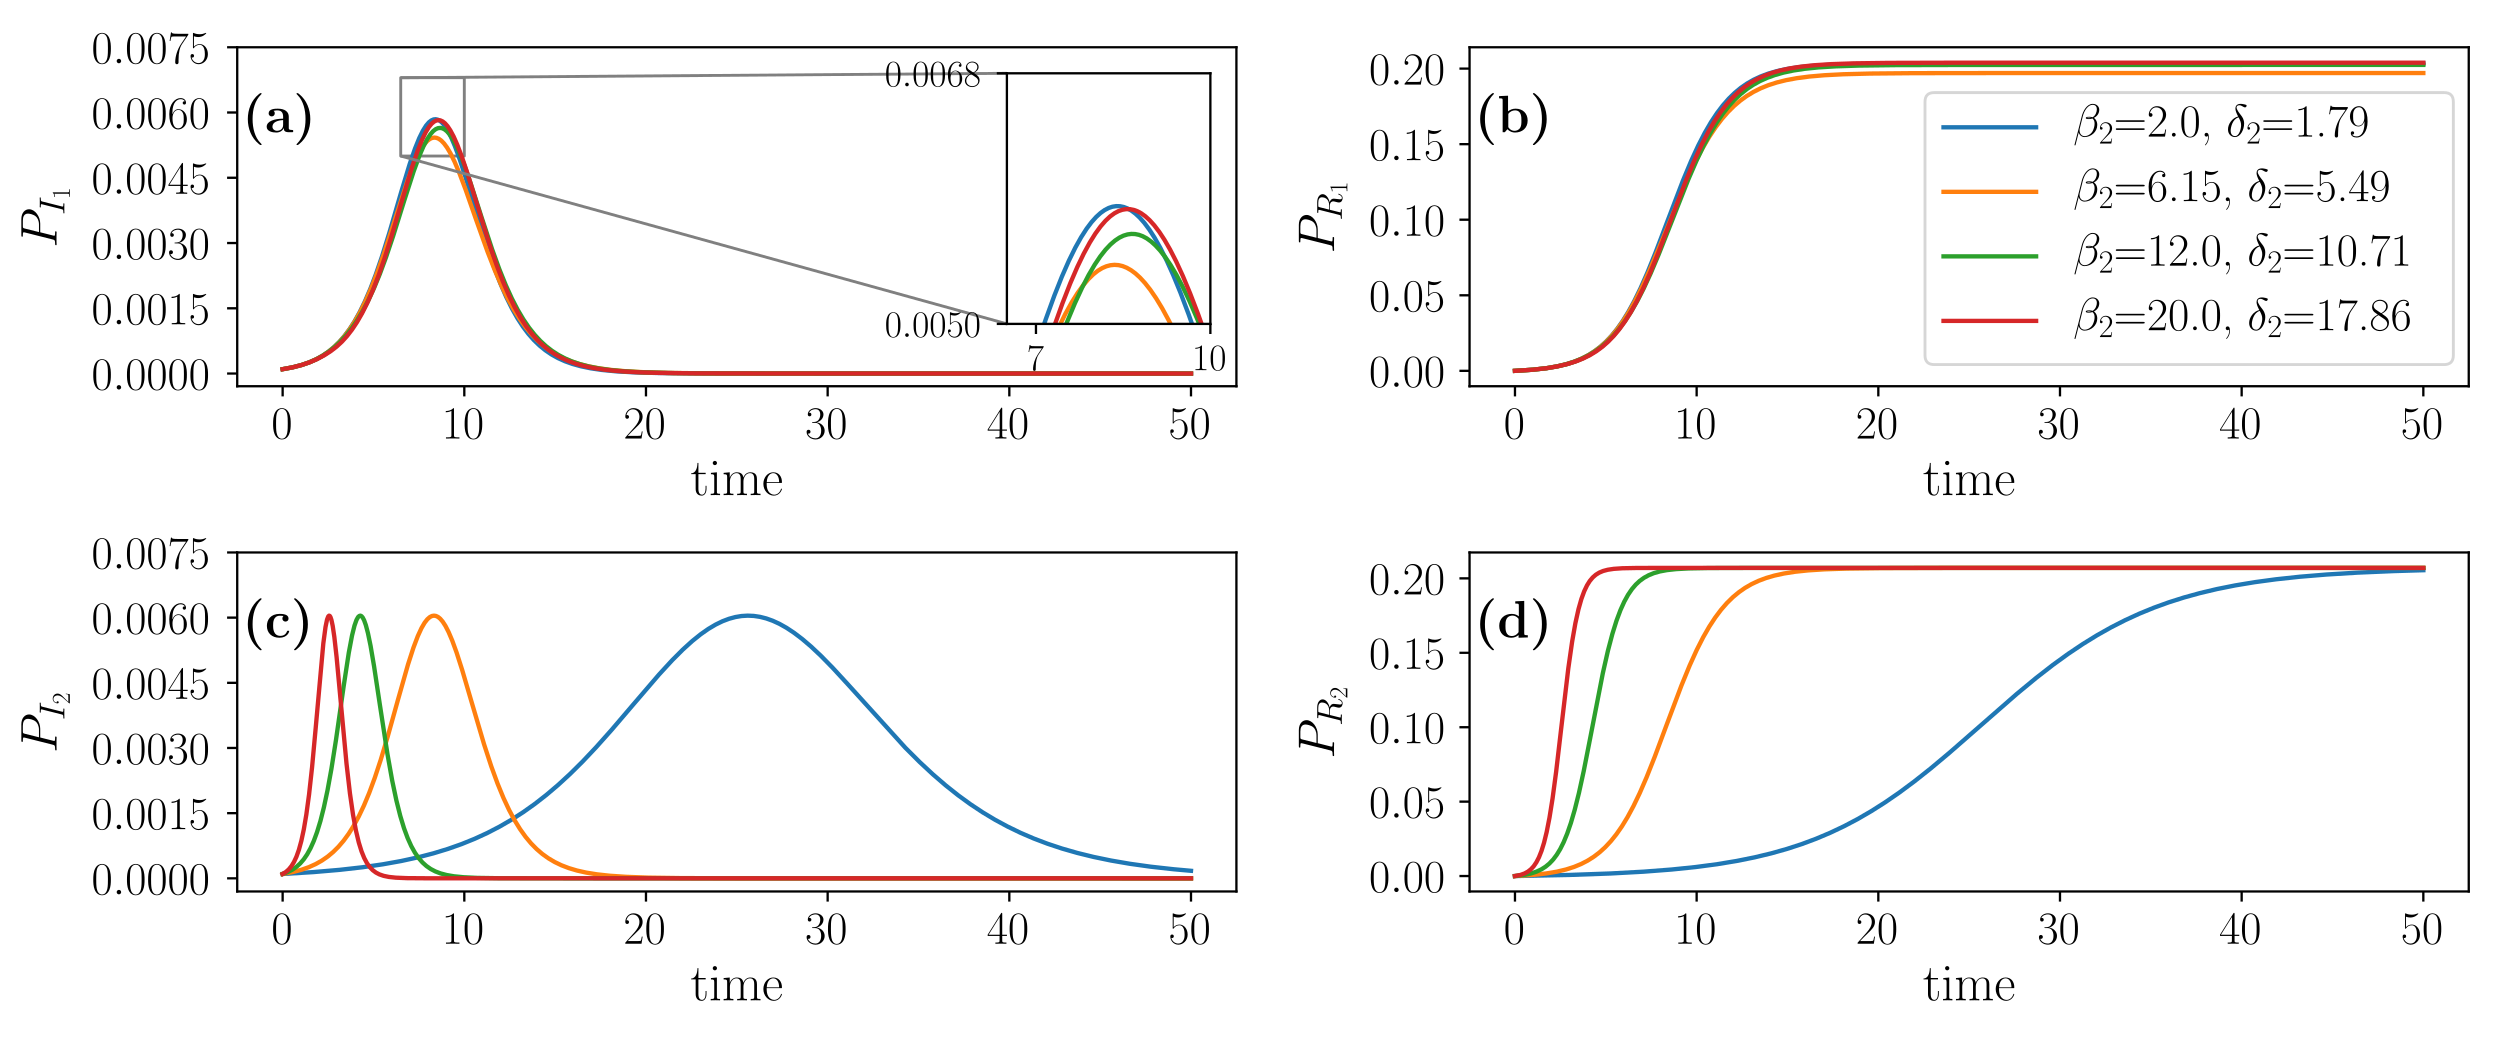 <?xml version="1.0" encoding="utf-8" standalone="no"?>
<!DOCTYPE svg PUBLIC "-//W3C//DTD SVG 1.1//EN"
  "http://www.w3.org/Graphics/SVG/1.1/DTD/svg11.dtd">
<!-- Created with matplotlib (https://matplotlib.org/) -->
<svg height="360pt" version="1.1" viewBox="0 0 864 360" width="864pt" xmlns="http://www.w3.org/2000/svg" xmlns:xlink="http://www.w3.org/1999/xlink">
 <defs>
  <style type="text/css">
*{stroke-linecap:butt;stroke-linejoin:round;white-space:pre;}
  </style>
 </defs>
 <g id="figure_1">
  <g id="patch_1">
   <path d="M 0 360 
L 864 360 
L 864 0 
L 0 0 
z
" style="fill:#ffffff;"/>
  </g>
  <g id="axes_1">
   <g id="patch_2">
    <path d="M 81.982 133.49 
L 427.304 133.49 
L 427.304 16.335 
L 81.982 16.335 
z
" style="fill:#ffffff;"/>
   </g>
   <g id="patch_3">
    <path clip-path="url(#pf264f5525c)" d="M 138.49 53.921 
L 160.465 53.921 
L 160.465 26.859 
L 138.49 26.859 
L 138.49 53.921 
z
" style="fill:none;stroke:#808080;stroke-linejoin:miter;"/>
   </g>
   <g id="matplotlib.axis_1">
    <g id="xtick_1">
     <g id="line2d_1">
      <defs>
       <path d="M 0 0 
L 0 3.5 
" id="m2bf25971a1" style="stroke:#000000;stroke-width:0.8;"/>
      </defs>
      <g>
       <use style="stroke:#000000;stroke-width:0.8;" x="97.679" xlink:href="#m2bf25971a1" y="133.49"/>
      </g>
     </g>
     <g id="text_1">
      <!-- $0$ -->
      <defs>
       <path d="M 42 31.844 
C 42 37.969 41.906 48.422 37.703 56.453 
C 34 63.484 28.094 66 22.906 66 
C 18.094 66 12 63.781 8.203 56.562 
C 4.203 49.016 3.797 39.672 3.797 31.844 
C 3.797 26.109 3.906 17.375 7 9.734 
C 11.297 -0.609 19 -2 22.906 -2 
C 27.5 -2 34.5 -0.109 38.594 9.438 
C 41.594 16.375 42 24.5 42 31.844 
z
M 22.906 -0.406 
C 16.5 -0.406 12.703 5.125 11.297 12.75 
C 10.203 18.688 10.203 27.328 10.203 32.953 
C 10.203 40.688 10.203 47.109 11.5 53.234 
C 13.406 61.781 19 64.391 22.906 64.391 
C 27 64.391 32.297 61.672 34.203 53.438 
C 35.5 47.719 35.594 40.984 35.594 32.953 
C 35.594 26.422 35.594 18.375 34.406 12.453 
C 32.297 1.5 26.406 -0.406 22.906 -0.406 
z
" id="CMR17-48"/>
      </defs>
      <g transform="translate(93.777 151.559)scale(0.16 -0.16)">
       <use transform="scale(0.996)" xlink:href="#CMR17-48"/>
      </g>
     </g>
    </g>
    <g id="xtick_2">
     <g id="line2d_2">
      <g>
       <use style="stroke:#000000;stroke-width:0.8;" x="160.465" xlink:href="#m2bf25971a1" y="133.49"/>
      </g>
     </g>
     <g id="text_2">
      <!-- $10$ -->
      <defs>
       <path d="M 26.594 63.797 
C 26.594 65.891 26.5 66 25.094 66 
C 21.203 61.359 15.297 59.891 9.703 59.688 
C 9.406 59.688 8.906 59.688 8.797 59.5 
C 8.703 59.297 8.703 59.094 8.703 57 
C 11.797 57 17 57.594 21 59.984 
L 21 7.297 
C 21 3.797 20.797 2.594 12.203 2.594 
L 9.203 2.594 
L 9.203 0 
C 14 0.094 19 0.188 23.797 0.188 
C 28.594 0.188 33.594 0.094 38.406 0 
L 38.406 2.594 
L 35.406 2.594 
C 26.797 2.594 26.594 3.688 26.594 7.297 
z
" id="CMR17-49"/>
      </defs>
      <g transform="translate(152.661 151.559)scale(0.16 -0.16)">
       <use transform="scale(0.996)" xlink:href="#CMR17-49"/>
       <use transform="translate(45.69 0)scale(0.996)" xlink:href="#CMR17-48"/>
      </g>
     </g>
    </g>
    <g id="xtick_3">
     <g id="line2d_3">
      <g>
       <use style="stroke:#000000;stroke-width:0.8;" x="223.25" xlink:href="#m2bf25971a1" y="133.49"/>
      </g>
     </g>
     <g id="text_3">
      <!-- $20$ -->
      <defs>
       <path d="M 41.703 15.469 
L 39.906 15.469 
C 38.906 8.391 38.094 7.188 37.703 6.594 
C 37.203 5.797 30 5.797 28.594 5.797 
L 9.406 5.797 
C 13 9.688 20 16.766 28.5 24.938 
C 34.594 30.719 41.703 37.5 41.703 47.391 
C 41.703 59.188 32.297 66 21.797 66 
C 10.797 66 4.094 56.297 4.094 47.297 
C 4.094 43.391 7 42.891 8.203 42.891 
C 9.203 42.891 12.203 43.484 12.203 46.984 
C 12.203 50.094 9.594 51 8.203 51 
C 7.594 51 7 50.891 6.594 50.688 
C 8.5 59.188 14.297 63.391 20.406 63.391 
C 29.094 63.391 34.797 56.5 34.797 47.391 
C 34.797 38.703 29.703 31.219 24 24.734 
L 4.094 2.297 
L 4.094 0 
L 39.297 0 
z
" id="CMR17-50"/>
      </defs>
      <g transform="translate(215.446 151.559)scale(0.16 -0.16)">
       <use transform="scale(0.996)" xlink:href="#CMR17-50"/>
       <use transform="translate(45.69 0)scale(0.996)" xlink:href="#CMR17-48"/>
      </g>
     </g>
    </g>
    <g id="xtick_4">
     <g id="line2d_4">
      <g>
       <use style="stroke:#000000;stroke-width:0.8;" x="286.036" xlink:href="#m2bf25971a1" y="133.49"/>
      </g>
     </g>
     <g id="text_4">
      <!-- $30$ -->
      <defs>
       <path d="M 22.094 34 
C 31 34 34.906 26.141 34.906 17.094 
C 34.906 5.031 28.5 0.391 22.703 0.391 
C 17.406 0.391 8.797 3.016 6.094 10.797 
C 6.594 10.594 7.094 10.594 7.594 10.594 
C 10 10.594 11.797 12.188 11.797 14.797 
C 11.797 17.688 9.594 19 7.594 19 
C 5.906 19 3.297 18.188 3.297 14.484 
C 3.297 5.234 12.297 -2 22.906 -2 
C 34 -2 42.5 6.75 42.5 16.984 
C 42.5 26.844 34.5 34 25 35.094 
C 32.594 36.672 39.906 43.375 39.906 52.391 
C 39.906 60.25 32 66 23 66 
C 13.906 66 5.906 60.344 5.906 52.297 
C 5.906 48.797 8.5 48.188 9.797 48.188 
C 11.906 48.188 13.703 49.484 13.703 52.094 
C 13.703 54.688 11.906 56 9.797 56 
C 9.406 56 8.906 56 8.5 55.797 
C 11.406 62.484 19.297 63.688 22.797 63.688 
C 26.297 63.688 32.906 61.969 32.906 52.297 
C 32.906 49.484 32.5 44.547 29.094 40.219 
C 26.094 36.391 22.703 36.188 19.406 35.891 
C 18.906 35.891 16.594 35.688 16.203 35.688 
C 15.5 35.594 15.094 35.5 15.094 34.797 
C 15.094 34.094 15.203 34 17.203 34 
z
" id="CMR17-51"/>
      </defs>
      <g transform="translate(278.232 151.559)scale(0.16 -0.16)">
       <use transform="scale(0.996)" xlink:href="#CMR17-51"/>
       <use transform="translate(45.69 0)scale(0.996)" xlink:href="#CMR17-48"/>
      </g>
     </g>
    </g>
    <g id="xtick_5">
     <g id="line2d_5">
      <g>
       <use style="stroke:#000000;stroke-width:0.8;" x="348.822" xlink:href="#m2bf25971a1" y="133.49"/>
      </g>
     </g>
     <g id="text_5">
      <!-- $40$ -->
      <defs>
       <path d="M 33.594 64.797 
C 33.594 66.891 33.5 67 31.703 67 
L 2 19.594 
L 2 17 
L 27.797 17 
L 27.797 7.188 
C 27.797 3.594 27.594 2.594 20.594 2.594 
L 18.703 2.594 
L 18.703 0 
C 21.906 0.188 27.297 0.188 30.703 0.188 
C 34.094 0.188 39.5 0.188 42.703 0 
L 42.703 2.594 
L 40.797 2.594 
C 33.797 2.594 33.594 3.594 33.594 7.188 
L 33.594 17 
L 43.797 17 
L 43.797 19.594 
L 33.594 19.594 
z
M 28.094 58.172 
L 28.094 19.594 
L 4 19.594 
z
" id="CMR17-52"/>
      </defs>
      <g transform="translate(341.018 151.559)scale(0.16 -0.16)">
       <use transform="scale(0.996)" xlink:href="#CMR17-52"/>
       <use transform="translate(45.69 0)scale(0.996)" xlink:href="#CMR17-48"/>
      </g>
     </g>
    </g>
    <g id="xtick_6">
     <g id="line2d_6">
      <g>
       <use style="stroke:#000000;stroke-width:0.8;" x="411.608" xlink:href="#m2bf25971a1" y="133.49"/>
      </g>
     </g>
     <g id="text_6">
      <!-- $50$ -->
      <defs>
       <path d="M 11.406 58.594 
C 12.406 58.188 16.5 56.891 20.703 56.891 
C 30 56.891 35.094 61.891 38 64.688 
C 38 65.484 38 66 37.406 66 
C 37.297 66 37.094 66 36.297 65.594 
C 32.797 64.094 28.703 63 23.703 63 
C 20.703 63 16.203 63.359 11.297 65.484 
C 10.203 66 10 66 9.906 66 
C 9.406 66 9.297 65.891 9.297 63.906 
L 9.297 34.859 
C 9.297 33.016 9.297 32.5 10.297 32.5 
C 10.797 32.5 11 32.703 11.5 33.422 
C 14.703 38.047 19.094 40 24.094 40 
C 27.594 40 35.094 37.734 35.094 20.203 
C 35.094 16.984 35.094 11.188 32.094 6.594 
C 29.594 2.484 25.703 0.391 21.406 0.391 
C 14.797 0.391 8.094 4.984 6.297 12.688 
C 6.703 12.594 7.5 12.391 7.906 12.391 
C 9.203 12.391 11.703 13.094 11.703 16.188 
C 11.703 18.891 9.797 20 7.906 20 
C 5.594 20 4.094 18.594 4.094 15.797 
C 4.094 7.094 11 -2 21.594 -2 
C 31.906 -2 41.703 6.891 41.703 19.797 
C 41.703 32.094 33.906 41.594 24.203 41.594 
C 19.094 41.594 14.797 39.688 11.406 36 
z
" id="CMR17-53"/>
      </defs>
      <g transform="translate(403.804 151.559)scale(0.16 -0.16)">
       <use transform="scale(0.996)" xlink:href="#CMR17-53"/>
       <use transform="translate(45.69 0)scale(0.996)" xlink:href="#CMR17-48"/>
      </g>
     </g>
    </g>
    <g id="text_7">
     <!-- time -->
     <defs>
      <path d="M 15.094 40.391 
L 29.094 40.391 
L 29.094 43 
L 15.094 43 
L 15.094 62 
L 13.297 62 
C 13.094 51.438 9.594 42.188 1.094 41.984 
L 1.094 40.391 
L 9.797 40.391 
L 9.797 12.156 
C 9.797 10.234 9.797 -1 21.406 -1 
C 27.297 -1 30.703 4.812 30.703 12.25 
L 30.703 17.984 
L 28.906 17.984 
L 28.906 12.344 
C 28.906 5.422 26.203 0.797 22 0.797 
C 19.094 0.797 15.094 2.797 15.094 11.953 
z
" id="CMR17-116"/>
      <path d="M 15.5 61.891 
C 15.5 64.094 13.703 66 11.406 66 
C 9.203 66 7.297 64.188 7.297 61.891 
C 7.297 59.688 9.094 57.797 11.406 57.797 
C 13.594 57.797 15.5 59.594 15.5 61.891 
z
M 3.797 42.891 
L 3.797 40.297 
C 9.406 40.297 10.203 39.688 10.203 34.859 
L 10.203 6.922 
C 10.203 3.094 9.797 2.594 3.406 2.594 
L 3.406 0 
C 5.797 0.188 10.094 0.188 12.594 0.188 
C 15 0.188 19.094 0.188 21.406 0 
L 21.406 2.594 
C 15.5 2.594 15.297 3.203 15.297 6.812 
L 15.297 44 
z
" id="CMR17-105"/>
      <path d="M 67.594 30.531 
C 67.594 35.562 66.703 44 54.797 44 
C 48 44 43.297 39.375 41.5 33.953 
L 41.406 33.953 
C 40.203 42.188 34.297 44 28.703 44 
C 20.797 44 16.703 37.875 15.203 33.844 
L 15.094 33.844 
L 15.094 44 
L 3.297 42.891 
L 3.297 40.281 
C 9.203 40.281 10.094 39.688 10.094 34.859 
L 10.094 6.922 
C 10.094 3.094 9.703 2.594 3.297 2.594 
L 3.297 0 
C 5.703 0.188 10.094 0.188 12.703 0.188 
C 15.297 0.188 19.797 0.188 22.203 0 
L 22.203 2.594 
C 15.797 2.594 15.406 3 15.406 6.922 
L 15.406 26.219 
C 15.406 35.453 21 42.391 28 42.391 
C 35.406 42.391 36.203 35.766 36.203 30.938 
L 36.203 6.922 
C 36.203 3.094 35.797 2.594 29.406 2.594 
L 29.406 0 
C 31.797 0.188 36.203 0.188 38.797 0.188 
C 41.406 0.188 45.906 0.188 48.297 0 
L 48.297 2.594 
C 41.906 2.594 41.5 3 41.5 6.922 
L 41.5 26.219 
C 41.5 35.453 47.094 42.391 54.094 42.391 
C 61.5 42.391 62.297 35.766 62.297 30.938 
L 62.297 6.922 
C 62.297 3.094 61.906 2.594 55.5 2.594 
L 55.5 0 
C 57.906 0.188 62.297 0.188 64.906 0.188 
C 67.5 0.188 72 0.188 74.406 0 
L 74.406 2.594 
C 68 2.594 67.594 3 67.594 6.922 
z
" id="CMR17-109"/>
      <path d="M 38.094 23.484 
C 38.5 23.891 38.5 24.094 38.5 25.094 
C 38.5 35.172 33.094 44 21.703 44 
C 11.094 44 2.703 33.984 2.703 21.781 
C 2.703 8.656 12.203 -1 22.797 -1 
C 34 -1 38.406 9.672 38.406 11.797 
C 38.406 12.5 37.797 12.5 37.594 12.5 
C 36.906 12.5 36.797 12.297 36.406 11.078 
C 34.203 4.219 28.703 0.797 23.5 0.797 
C 19.203 0.797 14.906 3.219 12.203 7.656 
C 9.094 12.797 9.094 18.75 9.094 23.484 
z
M 9.203 25 
C 9.906 39.234 17.594 42.391 21.594 42.391 
C 28.406 42.391 33 36.062 33.094 25 
z
" id="CMR17-101"/>
     </defs>
     <g transform="translate(238.663 171.112)scale(0.18 -0.18)">
      <use transform="scale(0.996)" xlink:href="#CMR17-116"/>
      <use transform="translate(35.281 0)scale(0.996)" xlink:href="#CMR17-105"/>
      <use transform="translate(60.152 0)scale(0.996)" xlink:href="#CMR17-109"/>
      <use transform="translate(137.071 0)scale(0.996)" xlink:href="#CMR17-101"/>
     </g>
    </g>
   </g>
   <g id="matplotlib.axis_2">
    <g id="ytick_1">
     <g id="line2d_7">
      <defs>
       <path d="M 0 0 
L -3.5 0 
" id="mb18f08bdda" style="stroke:#000000;stroke-width:0.8;"/>
      </defs>
      <g>
       <use style="stroke:#000000;stroke-width:0.8;" x="81.982" xlink:href="#mb18f08bdda" y="129.095"/>
      </g>
     </g>
     <g id="text_8">
      <!-- $0.0000$ -->
      <defs>
       <path d="M 18.406 4.797 
C 18.406 7.688 16 9.688 13.594 9.688 
C 10.703 9.688 8.703 7.297 8.703 4.891 
C 8.703 2 11.094 0 13.5 0 
C 16.406 0 18.406 2.391 18.406 4.797 
z
" id="CMMI12-58"/>
      </defs>
      <g transform="translate(31.627 134.63)scale(0.16 -0.16)">
       <use transform="scale(0.996)" xlink:href="#CMR17-48"/>
       <use transform="translate(45.69 0)scale(0.996)" xlink:href="#CMMI12-58"/>
       <use transform="translate(72.788 0)scale(0.996)" xlink:href="#CMR17-48"/>
       <use transform="translate(118.478 0)scale(0.996)" xlink:href="#CMR17-48"/>
       <use transform="translate(164.169 0)scale(0.996)" xlink:href="#CMR17-48"/>
       <use transform="translate(209.859 0)scale(0.996)" xlink:href="#CMR17-48"/>
      </g>
     </g>
    </g>
    <g id="ytick_2">
     <g id="line2d_8">
      <g>
       <use style="stroke:#000000;stroke-width:0.8;" x="81.982" xlink:href="#mb18f08bdda" y="106.543"/>
      </g>
     </g>
     <g id="text_9">
      <!-- $0.0015$ -->
      <g transform="translate(31.627 112.078)scale(0.16 -0.16)">
       <use transform="scale(0.996)" xlink:href="#CMR17-48"/>
       <use transform="translate(45.69 0)scale(0.996)" xlink:href="#CMMI12-58"/>
       <use transform="translate(72.788 0)scale(0.996)" xlink:href="#CMR17-48"/>
       <use transform="translate(118.478 0)scale(0.996)" xlink:href="#CMR17-48"/>
       <use transform="translate(164.169 0)scale(0.996)" xlink:href="#CMR17-49"/>
       <use transform="translate(209.859 0)scale(0.996)" xlink:href="#CMR17-53"/>
      </g>
     </g>
    </g>
    <g id="ytick_3">
     <g id="line2d_9">
      <g>
       <use style="stroke:#000000;stroke-width:0.8;" x="81.982" xlink:href="#mb18f08bdda" y="83.991"/>
      </g>
     </g>
     <g id="text_10">
      <!-- $0.0030$ -->
      <g transform="translate(31.627 89.526)scale(0.16 -0.16)">
       <use transform="scale(0.996)" xlink:href="#CMR17-48"/>
       <use transform="translate(45.69 0)scale(0.996)" xlink:href="#CMMI12-58"/>
       <use transform="translate(72.788 0)scale(0.996)" xlink:href="#CMR17-48"/>
       <use transform="translate(118.478 0)scale(0.996)" xlink:href="#CMR17-48"/>
       <use transform="translate(164.169 0)scale(0.996)" xlink:href="#CMR17-51"/>
       <use transform="translate(209.859 0)scale(0.996)" xlink:href="#CMR17-48"/>
      </g>
     </g>
    </g>
    <g id="ytick_4">
     <g id="line2d_10">
      <g>
       <use style="stroke:#000000;stroke-width:0.8;" x="81.982" xlink:href="#mb18f08bdda" y="61.439"/>
      </g>
     </g>
     <g id="text_11">
      <!-- $0.0045$ -->
      <g transform="translate(31.627 66.974)scale(0.16 -0.16)">
       <use transform="scale(0.996)" xlink:href="#CMR17-48"/>
       <use transform="translate(45.69 0)scale(0.996)" xlink:href="#CMMI12-58"/>
       <use transform="translate(72.788 0)scale(0.996)" xlink:href="#CMR17-48"/>
       <use transform="translate(118.478 0)scale(0.996)" xlink:href="#CMR17-48"/>
       <use transform="translate(164.169 0)scale(0.996)" xlink:href="#CMR17-52"/>
       <use transform="translate(209.859 0)scale(0.996)" xlink:href="#CMR17-53"/>
      </g>
     </g>
    </g>
    <g id="ytick_5">
     <g id="line2d_11">
      <g>
       <use style="stroke:#000000;stroke-width:0.8;" x="81.982" xlink:href="#mb18f08bdda" y="38.887"/>
      </g>
     </g>
     <g id="text_12">
      <!-- $0.0060$ -->
      <defs>
       <path d="M 10.594 34.344 
C 10.594 58 21.797 63.688 28.297 63.688 
C 30.406 63.688 35.5 63.266 37.5 59.094 
C 35.906 59.094 32.906 59.094 32.906 55.594 
C 32.906 52.891 35.094 52 36.5 52 
C 37.406 52 40.094 52.391 40.094 55.797 
C 40.094 62.297 35.094 66 28.203 66 
C 16.297 66 3.797 53.297 3.797 31.422 
C 3.797 4.016 15.094 -2 23.094 -2 
C 32.797 -2 42 6.734 42 20.234 
C 42 32.828 33.906 42 23.703 42 
C 17.594 42 13.094 37.969 10.594 30.922 
z
M 23.094 0.391 
C 10.797 0.391 10.797 18.938 10.797 22.656 
C 10.797 29.906 14.203 40.391 23.5 40.391 
C 25.203 40.391 30.094 40.391 33.406 33.438 
C 35.203 29.516 35.203 25.375 35.203 20.344 
C 35.203 14.906 35.203 10.875 33.094 6.844 
C 30.906 2.703 27.703 0.391 23.094 0.391 
z
" id="CMR17-54"/>
      </defs>
      <g transform="translate(31.627 44.422)scale(0.16 -0.16)">
       <use transform="scale(0.996)" xlink:href="#CMR17-48"/>
       <use transform="translate(45.69 0)scale(0.996)" xlink:href="#CMMI12-58"/>
       <use transform="translate(72.788 0)scale(0.996)" xlink:href="#CMR17-48"/>
       <use transform="translate(118.478 0)scale(0.996)" xlink:href="#CMR17-48"/>
       <use transform="translate(164.169 0)scale(0.996)" xlink:href="#CMR17-54"/>
       <use transform="translate(209.859 0)scale(0.996)" xlink:href="#CMR17-48"/>
      </g>
     </g>
    </g>
    <g id="ytick_6">
     <g id="line2d_12">
      <g>
       <use style="stroke:#000000;stroke-width:0.8;" x="81.982" xlink:href="#mb18f08bdda" y="16.335"/>
      </g>
     </g>
     <g id="text_13">
      <!-- $0.0075$ -->
      <defs>
       <path d="M 45.094 61.797 
L 45.094 64 
L 21.594 64 
C 9.906 64 9.703 65.094 9.297 67 
L 7.5 67 
L 4.594 48.5 
L 6.406 48.5 
C 6.703 50.406 7.406 55.5 8.594 57.391 
C 9.203 58.188 16.594 58.188 18.297 58.188 
L 40.297 58.188 
L 29.203 41.719 
C 21.797 30.641 16.703 15.672 16.703 2.594 
C 16.703 1.391 16.703 -2 20.297 -2 
C 23.906 -2 23.906 1.391 23.906 2.688 
L 23.906 7.281 
C 23.906 23.656 26.703 34.438 31.297 41.312 
z
" id="CMR17-55"/>
      </defs>
      <g transform="translate(31.627 21.87)scale(0.16 -0.16)">
       <use transform="scale(0.996)" xlink:href="#CMR17-48"/>
       <use transform="translate(45.69 0)scale(0.996)" xlink:href="#CMMI12-58"/>
       <use transform="translate(72.788 0)scale(0.996)" xlink:href="#CMR17-48"/>
       <use transform="translate(118.478 0)scale(0.996)" xlink:href="#CMR17-48"/>
       <use transform="translate(164.169 0)scale(0.996)" xlink:href="#CMR17-55"/>
       <use transform="translate(209.859 0)scale(0.996)" xlink:href="#CMR17-53"/>
      </g>
     </g>
    </g>
    <g id="text_14">
     <!-- $P_{I_1}$ -->
     <defs>
      <path d="M 29.594 31.594 
L 46.406 31.594 
C 60.203 31.594 74 41.766 74 53.125 
C 74 60.906 67.406 68 54.797 68 
L 23.906 68 
C 22 68 21.094 68 21.094 66.094 
C 21.094 65.094 22 65.094 23.5 65.094 
C 29.594 65.094 29.594 64.297 29.594 63.203 
C 29.594 63 29.594 62.406 29.203 60.906 
L 15.703 7.359 
C 14.797 3.891 14.594 2.891 7.594 2.891 
C 5.703 2.891 4.703 2.891 4.703 1.094 
C 4.703 0 5.594 0 6.203 0 
C 8.094 0 10.094 0.188 12 0.188 
L 23.703 0.188 
C 25.594 0.188 27.703 0 29.594 0 
C 30.406 0 31.5 0 31.5 1.891 
C 31.5 2.891 30.594 2.891 29.094 2.891 
C 23.094 2.891 23 3.594 23 4.578 
C 23 5.078 23.094 5.766 23.203 6.266 
z
M 36.797 61.203 
C 37.703 64.891 38.094 65.094 42 65.094 
L 51.906 65.094 
C 59.406 65.094 65.594 62.703 65.594 55.219 
C 65.594 52.641 64.297 44.156 59.703 39.578 
C 58 37.781 53.203 34 44.094 34 
L 30 34 
z
" id="CMMI12-80"/>
      <path d="M 36.797 60.609 
C 37.703 64.094 37.906 65.094 45.203 65.094 
C 47.406 65.094 48.203 65.094 48.203 66.984 
C 48.203 68 47.094 68 46.797 68 
C 45 68 42.797 67.797 41 67.797 
L 28.703 67.797 
C 26.703 67.797 24.406 68 22.406 68 
C 21.594 68 20.5 68 20.5 66.094 
C 20.5 65.094 21.297 65.094 23.297 65.094 
C 29.5 65.094 29.5 64.297 29.5 63.203 
C 29.5 62.5 29.297 61.906 29.094 61.016 
L 15.594 7.375 
C 14.703 3.891 14.5 2.891 7.203 2.891 
C 5 2.891 4.094 2.891 4.094 1 
C 4.094 0 5.094 0 5.594 0 
C 7.406 0 9.594 0.188 11.406 0.188 
L 23.703 0.188 
C 25.703 0.188 27.906 0 29.906 0 
C 30.703 0 31.906 0 31.906 1.797 
C 31.906 2.891 31.297 2.891 29.094 2.891 
C 22.906 2.891 22.906 3.688 22.906 4.875 
C 22.906 5.078 22.906 5.578 23.297 7.172 
z
" id="CMMI12-73"/>
     </defs>
     <g transform="translate(24.139 85.585)rotate(-90)scale(0.18 -0.18)">
      <use transform="translate(0 25.405)scale(0.996)" xlink:href="#CMMI12-80"/>
      <use transform="translate(62.877 10.461)scale(0.697)" xlink:href="#CMMI12-73"/>
      <use transform="translate(92.994 0)scale(0.498)" xlink:href="#CMR17-49"/>
     </g>
    </g>
   </g>
   <g id="line2d_13">
    <path clip-path="url(#pf264f5525c)" d="M 97.679 127.591 
L 101.227 126.927 
L 104.241 126.141 
L 106.878 125.227 
L 109.264 124.167 
L 111.43 122.964 
L 113.471 121.577 
L 115.386 120.007 
L 117.238 118.2 
L 119.028 116.142 
L 120.786 113.783 
L 122.544 111.048 
L 124.303 107.9 
L 126.092 104.237 
L 127.945 99.934 
L 129.891 94.84 
L 132.026 88.607 
L 134.506 80.638 
L 138.619 66.509 
L 141.57 56.762 
L 143.423 51.375 
L 144.898 47.724 
L 146.154 45.173 
L 147.253 43.423 
L 148.195 42.311 
L 149.043 41.632 
L 149.828 41.282 
L 150.55 41.202 
L 151.272 41.351 
L 152.025 41.75 
L 152.842 42.455 
L 153.721 43.521 
L 154.725 45.105 
L 155.887 47.385 
L 157.237 50.562 
L 158.838 54.931 
L 160.91 61.275 
L 164.803 74.091 
L 168.257 85.111 
L 170.706 92.205 
L 172.904 97.907 
L 174.944 102.6 
L 176.922 106.599 
L 178.837 109.981 
L 180.721 112.87 
L 182.605 115.365 
L 184.52 117.54 
L 186.467 119.421 
L 188.476 121.058 
L 190.58 122.49 
L 192.809 123.739 
L 195.226 124.836 
L 197.863 125.783 
L 200.783 126.593 
L 204.111 127.281 
L 208.004 127.852 
L 212.714 128.31 
L 218.71 128.659 
L 226.968 128.902 
L 240.185 129.043 
L 271.299 129.092 
L 411.608 129.095 
L 411.608 129.095 
" style="fill:none;stroke:#1f77b4;stroke-linecap:square;stroke-width:1.5;"/>
   </g>
   <g id="line2d_14">
    <path clip-path="url(#pf264f5525c)" d="M 97.679 127.591 
L 101.227 126.927 
L 104.241 126.142 
L 106.878 125.23 
L 109.264 124.173 
L 111.462 122.956 
L 113.502 121.572 
L 115.449 119.981 
L 117.301 118.18 
L 119.122 116.097 
L 120.912 113.709 
L 122.701 110.945 
L 124.522 107.711 
L 126.375 103.957 
L 128.321 99.493 
L 130.393 94.164 
L 132.717 87.552 
L 135.762 78.152 
L 140.723 62.812 
L 142.638 57.648 
L 144.176 54.098 
L 145.495 51.588 
L 146.625 49.883 
L 147.63 48.745 
L 148.54 48.034 
L 149.357 47.662 
L 150.142 47.545 
L 150.895 47.653 
L 151.68 47.991 
L 152.528 48.608 
L 153.469 49.588 
L 154.506 51.003 
L 155.699 53.03 
L 157.08 55.844 
L 158.744 59.775 
L 160.879 65.44 
L 164.584 76.036 
L 168.508 87.027 
L 171.114 93.676 
L 173.437 99.009 
L 175.604 103.435 
L 177.676 107.176 
L 179.717 110.408 
L 181.726 113.182 
L 183.735 115.584 
L 185.776 117.683 
L 187.88 119.529 
L 190.046 121.134 
L 192.306 122.535 
L 194.724 123.771 
L 197.33 124.85 
L 200.187 125.789 
L 203.358 126.594 
L 206.968 127.277 
L 211.207 127.847 
L 216.356 128.305 
L 222.917 128.655 
L 231.96 128.899 
L 246.433 129.041 
L 280.215 129.092 
L 411.608 129.095 
L 411.608 129.095 
" style="fill:none;stroke:#ff7f0e;stroke-linecap:square;stroke-width:1.5;"/>
   </g>
   <g id="line2d_15">
    <path clip-path="url(#pf264f5525c)" d="M 97.679 127.591 
L 101.227 126.928 
L 104.241 126.144 
L 106.909 125.224 
L 109.327 124.159 
L 111.556 122.936 
L 113.659 121.53 
L 115.7 119.896 
L 117.678 118.025 
L 119.625 115.878 
L 121.571 113.396 
L 123.486 110.592 
L 125.401 107.391 
L 127.317 103.748 
L 129.263 99.554 
L 131.273 94.679 
L 133.407 88.901 
L 135.888 81.511 
L 139.749 69.176 
L 142.952 59.251 
L 144.867 54.016 
L 146.374 50.505 
L 147.661 48.04 
L 148.76 46.384 
L 149.733 45.291 
L 150.612 44.622 
L 151.397 44.288 
L 152.151 44.205 
L 152.904 44.353 
L 153.658 44.73 
L 154.474 45.393 
L 155.385 46.431 
L 156.421 47.975 
L 157.582 50.128 
L 158.932 53.12 
L 160.565 57.319 
L 162.669 63.398 
L 166.436 75.127 
L 170.078 86.175 
L 172.59 93.098 
L 174.819 98.61 
L 176.891 103.158 
L 178.9 107.043 
L 180.847 110.333 
L 182.793 113.19 
L 184.74 115.655 
L 186.686 117.767 
L 188.696 119.622 
L 190.768 121.233 
L 192.934 122.637 
L 195.226 123.86 
L 197.706 124.93 
L 200.438 125.862 
L 203.483 126.661 
L 206.968 127.339 
L 211.05 127.898 
L 216.01 128.345 
L 222.384 128.684 
L 231.269 128.918 
L 245.805 129.05 
L 282.287 129.093 
L 411.608 129.095 
L 411.608 129.095 
" style="fill:none;stroke:#2ca02c;stroke-linecap:square;stroke-width:1.5;"/>
   </g>
   <g id="line2d_16">
    <path clip-path="url(#pf264f5525c)" d="M 97.679 127.591 
L 101.227 126.928 
L 104.303 126.13 
L 107.066 125.185 
L 109.641 124.072 
L 112.09 122.773 
L 114.319 121.345 
L 116.297 119.819 
L 118.149 118.107 
L 119.907 116.176 
L 121.634 113.947 
L 123.361 111.352 
L 125.119 108.299 
L 126.908 104.734 
L 128.761 100.532 
L 130.707 95.547 
L 132.811 89.525 
L 135.228 81.895 
L 138.776 69.85 
L 142.355 57.926 
L 144.27 52.289 
L 145.809 48.417 
L 147.096 45.75 
L 148.195 43.949 
L 149.168 42.753 
L 150.047 42.013 
L 150.832 41.633 
L 151.554 41.522 
L 152.276 41.638 
L 152.999 41.981 
L 153.783 42.604 
L 154.663 43.601 
L 155.636 45.056 
L 156.766 47.171 
L 158.053 50.075 
L 159.592 54.12 
L 161.538 59.905 
L 164.584 69.755 
L 169.105 84.278 
L 171.616 91.58 
L 173.846 97.391 
L 175.918 102.182 
L 177.896 106.207 
L 179.811 109.616 
L 181.726 112.578 
L 183.641 115.134 
L 185.556 117.325 
L 187.534 119.25 
L 189.575 120.924 
L 191.678 122.365 
L 193.908 123.624 
L 196.325 124.732 
L 198.962 125.691 
L 201.882 126.513 
L 205.21 127.213 
L 209.103 127.797 
L 213.781 128.265 
L 219.715 128.625 
L 227.815 128.879 
L 240.531 129.031 
L 268.41 129.09 
L 411.608 129.095 
L 411.608 129.095 
" style="fill:none;stroke:#d62728;stroke-linecap:square;stroke-width:1.5;"/>
   </g>
   <g id="patch_4">
    <path d="M 81.982 133.49 
L 81.982 16.335 
" style="fill:none;stroke:#000000;stroke-linecap:square;stroke-linejoin:miter;stroke-width:0.8;"/>
   </g>
   <g id="patch_5">
    <path d="M 427.304 133.49 
L 427.304 16.335 
" style="fill:none;stroke:#000000;stroke-linecap:square;stroke-linejoin:miter;stroke-width:0.8;"/>
   </g>
   <g id="patch_6">
    <path d="M 81.982 133.49 
L 427.304 133.49 
" style="fill:none;stroke:#000000;stroke-linecap:square;stroke-linejoin:miter;stroke-width:0.8;"/>
   </g>
   <g id="patch_7">
    <path d="M 81.982 16.335 
L 427.304 16.335 
" style="fill:none;stroke:#000000;stroke-linecap:square;stroke-linejoin:miter;stroke-width:0.8;"/>
   </g>
   <g id="text_15">
    <!-- \textbf{(a)} -->
    <defs>
     <path d="M 37.406 -23.906 
C 37.406 -23.516 37.406 -23.312 35.5 -21.5 
C 24.297 -10.312 20 7.297 20 24.891 
C 20 44.594 24.906 60.797 36.094 72.094 
C 37.297 73.297 37.406 73.391 37.406 73.797 
C 37.406 75 36.203 75 35.703 75 
C 34.797 75 34.594 75 32 72.891 
C 17.594 61.391 10.797 43 10.797 25 
C 10.797 6.594 17.703 -11.312 31.906 -22.906 
C 34.5 -25.109 34.703 -25.109 35.703 -25.109 
C 36.203 -25.109 37.406 -25.109 37.406 -23.906 
z
" id="CMBX12-40"/>
     <path d="M 46 29.594 
C 46 38.797 38.703 45 24.594 45 
C 19 45 7.203 44.484 7.203 36.094 
C 7.203 31.891 10.406 30.094 13.094 30.094 
C 16.094 30.094 19 32.188 19 35.984 
C 19 37.891 18.297 39.688 16.594 40.797 
C 19.906 41.688 22.297 41.688 24.203 41.688 
C 31 41.688 35.094 37.891 35.094 29.688 
L 35.094 25.688 
C 19.297 25.688 3.406 21.281 3.406 10.125 
C 3.406 1 15 -1 21.906 -1 
C 29.594 -1 34.5 3.203 36.5 7.625 
C 36.5 3.906 36.5 -0.406 46.594 -0.406 
L 51.703 -0.406 
C 53.797 -0.406 54.594 -0.406 54.594 1.797 
C 54.594 3.906 53.703 3.906 52.297 3.906 
C 46 4 46 5.609 46 7.922 
z
M 35.094 13.547 
C 35.094 4.094 26.703 2.297 23.5 2.297 
C 18.594 2.297 14.5 5.609 14.5 10.234 
C 14.5 19.375 25.297 22.484 35.094 23 
z
" id="CMBX12-97"/>
     <path d="M 32.797 24.891 
C 32.797 43.297 25.906 61.203 11.703 72.797 
C 9.094 75 8.906 75 7.906 75 
C 7.406 75 6.203 75 6.203 73.797 
C 6.203 73.391 6.203 73.188 8.094 71.391 
C 19.297 60.203 23.594 42.594 23.594 25 
C 23.594 5.297 18.703 -10.906 7.5 -22.203 
C 6.297 -23.406 6.203 -23.516 6.203 -23.906 
C 6.203 -25.109 7.406 -25.109 7.906 -25.109 
C 8.797 -25.109 9 -25.109 11.594 -23 
C 26 -11.5 32.797 6.891 32.797 24.891 
z
" id="CMBX12-41"/>
    </defs>
    <g transform="translate(83.709 45.623)scale(0.18 -0.18)">
     <use transform="scale(0.996)" xlink:href="#CMBX12-40"/>
     <use transform="translate(43.587 0)scale(0.996)" xlink:href="#CMBX12-97"/>
     <use transform="translate(98.07 0)scale(0.996)" xlink:href="#CMBX12-41"/>
    </g>
   </g>
  </g>
  <g id="axes_2">
   <g id="patch_8">
    <path d="M 507.878 133.49 
L 853.2 133.49 
L 853.2 16.335 
L 507.878 16.335 
z
" style="fill:#ffffff;"/>
   </g>
   <g id="matplotlib.axis_3">
    <g id="xtick_7">
     <g id="line2d_17">
      <g>
       <use style="stroke:#000000;stroke-width:0.8;" x="523.575" xlink:href="#m2bf25971a1" y="133.49"/>
      </g>
     </g>
     <g id="text_16">
      <!-- $0$ -->
      <g transform="translate(519.673 151.559)scale(0.16 -0.16)">
       <use transform="scale(0.996)" xlink:href="#CMR17-48"/>
      </g>
     </g>
    </g>
    <g id="xtick_8">
     <g id="line2d_18">
      <g>
       <use style="stroke:#000000;stroke-width:0.8;" x="586.361" xlink:href="#m2bf25971a1" y="133.49"/>
      </g>
     </g>
     <g id="text_17">
      <!-- $10$ -->
      <g transform="translate(578.557 151.559)scale(0.16 -0.16)">
       <use transform="scale(0.996)" xlink:href="#CMR17-49"/>
       <use transform="translate(45.69 0)scale(0.996)" xlink:href="#CMR17-48"/>
      </g>
     </g>
    </g>
    <g id="xtick_9">
     <g id="line2d_19">
      <g>
       <use style="stroke:#000000;stroke-width:0.8;" x="649.146" xlink:href="#m2bf25971a1" y="133.49"/>
      </g>
     </g>
     <g id="text_18">
      <!-- $20$ -->
      <g transform="translate(641.342 151.559)scale(0.16 -0.16)">
       <use transform="scale(0.996)" xlink:href="#CMR17-50"/>
       <use transform="translate(45.69 0)scale(0.996)" xlink:href="#CMR17-48"/>
      </g>
     </g>
    </g>
    <g id="xtick_10">
     <g id="line2d_20">
      <g>
       <use style="stroke:#000000;stroke-width:0.8;" x="711.932" xlink:href="#m2bf25971a1" y="133.49"/>
      </g>
     </g>
     <g id="text_19">
      <!-- $30$ -->
      <g transform="translate(704.128 151.559)scale(0.16 -0.16)">
       <use transform="scale(0.996)" xlink:href="#CMR17-51"/>
       <use transform="translate(45.69 0)scale(0.996)" xlink:href="#CMR17-48"/>
      </g>
     </g>
    </g>
    <g id="xtick_11">
     <g id="line2d_21">
      <g>
       <use style="stroke:#000000;stroke-width:0.8;" x="774.718" xlink:href="#m2bf25971a1" y="133.49"/>
      </g>
     </g>
     <g id="text_20">
      <!-- $40$ -->
      <g transform="translate(766.914 151.559)scale(0.16 -0.16)">
       <use transform="scale(0.996)" xlink:href="#CMR17-52"/>
       <use transform="translate(45.69 0)scale(0.996)" xlink:href="#CMR17-48"/>
      </g>
     </g>
    </g>
    <g id="xtick_12">
     <g id="line2d_22">
      <g>
       <use style="stroke:#000000;stroke-width:0.8;" x="837.504" xlink:href="#m2bf25971a1" y="133.49"/>
      </g>
     </g>
     <g id="text_21">
      <!-- $50$ -->
      <g transform="translate(829.7 151.559)scale(0.16 -0.16)">
       <use transform="scale(0.996)" xlink:href="#CMR17-53"/>
       <use transform="translate(45.69 0)scale(0.996)" xlink:href="#CMR17-48"/>
      </g>
     </g>
    </g>
    <g id="text_22">
     <!-- time -->
     <g transform="translate(664.559 171.112)scale(0.18 -0.18)">
      <use transform="scale(0.996)" xlink:href="#CMR17-116"/>
      <use transform="translate(35.281 0)scale(0.996)" xlink:href="#CMR17-105"/>
      <use transform="translate(60.152 0)scale(0.996)" xlink:href="#CMR17-109"/>
      <use transform="translate(137.071 0)scale(0.996)" xlink:href="#CMR17-101"/>
     </g>
    </g>
   </g>
   <g id="matplotlib.axis_4">
    <g id="ytick_7">
     <g id="line2d_23">
      <g>
       <use style="stroke:#000000;stroke-width:0.8;" x="507.878" xlink:href="#mb18f08bdda" y="128.164"/>
      </g>
     </g>
     <g id="text_23">
      <!-- $0.00$ -->
      <g transform="translate(473.131 133.699)scale(0.16 -0.16)">
       <use transform="scale(0.996)" xlink:href="#CMR17-48"/>
       <use transform="translate(45.69 0)scale(0.996)" xlink:href="#CMMI12-58"/>
       <use transform="translate(72.788 0)scale(0.996)" xlink:href="#CMR17-48"/>
       <use transform="translate(118.478 0)scale(0.996)" xlink:href="#CMR17-48"/>
      </g>
     </g>
    </g>
    <g id="ytick_8">
     <g id="line2d_24">
      <g>
       <use style="stroke:#000000;stroke-width:0.8;" x="507.878" xlink:href="#mb18f08bdda" y="102.049"/>
      </g>
     </g>
     <g id="text_24">
      <!-- $0.05$ -->
      <g transform="translate(473.131 107.584)scale(0.16 -0.16)">
       <use transform="scale(0.996)" xlink:href="#CMR17-48"/>
       <use transform="translate(45.69 0)scale(0.996)" xlink:href="#CMMI12-58"/>
       <use transform="translate(72.788 0)scale(0.996)" xlink:href="#CMR17-48"/>
       <use transform="translate(118.478 0)scale(0.996)" xlink:href="#CMR17-53"/>
      </g>
     </g>
    </g>
    <g id="ytick_9">
     <g id="line2d_25">
      <g>
       <use style="stroke:#000000;stroke-width:0.8;" x="507.878" xlink:href="#mb18f08bdda" y="75.935"/>
      </g>
     </g>
     <g id="text_25">
      <!-- $0.10$ -->
      <g transform="translate(473.131 81.469)scale(0.16 -0.16)">
       <use transform="scale(0.996)" xlink:href="#CMR17-48"/>
       <use transform="translate(45.69 0)scale(0.996)" xlink:href="#CMMI12-58"/>
       <use transform="translate(72.788 0)scale(0.996)" xlink:href="#CMR17-49"/>
       <use transform="translate(118.478 0)scale(0.996)" xlink:href="#CMR17-48"/>
      </g>
     </g>
    </g>
    <g id="ytick_10">
     <g id="line2d_26">
      <g>
       <use style="stroke:#000000;stroke-width:0.8;" x="507.878" xlink:href="#mb18f08bdda" y="49.82"/>
      </g>
     </g>
     <g id="text_26">
      <!-- $0.15$ -->
      <g transform="translate(473.131 55.355)scale(0.16 -0.16)">
       <use transform="scale(0.996)" xlink:href="#CMR17-48"/>
       <use transform="translate(45.69 0)scale(0.996)" xlink:href="#CMMI12-58"/>
       <use transform="translate(72.788 0)scale(0.996)" xlink:href="#CMR17-49"/>
       <use transform="translate(118.478 0)scale(0.996)" xlink:href="#CMR17-53"/>
      </g>
     </g>
    </g>
    <g id="ytick_11">
     <g id="line2d_27">
      <g>
       <use style="stroke:#000000;stroke-width:0.8;" x="507.878" xlink:href="#mb18f08bdda" y="23.705"/>
      </g>
     </g>
     <g id="text_27">
      <!-- $0.20$ -->
      <g transform="translate(473.131 29.24)scale(0.16 -0.16)">
       <use transform="scale(0.996)" xlink:href="#CMR17-48"/>
       <use transform="translate(45.69 0)scale(0.996)" xlink:href="#CMMI12-58"/>
       <use transform="translate(72.788 0)scale(0.996)" xlink:href="#CMR17-50"/>
       <use transform="translate(118.478 0)scale(0.996)" xlink:href="#CMR17-48"/>
      </g>
     </g>
    </g>
    <g id="text_28">
     <!-- $P_{R_{1}}$ -->
     <defs>
      <path d="M 36.797 61.203 
C 37.703 64.891 38.094 65.094 42 65.094 
L 49.203 65.094 
C 57.797 65.094 64.203 62.5 64.203 54.734 
C 64.203 49.641 61.594 35 41.5 35 
L 30.203 35 
z
M 50.703 33.797 
C 63.094 36.484 72.797 44.469 72.797 53.031 
C 72.797 60.812 64.906 68 51 68 
L 23.906 68 
C 21.906 68 21 68 21 66.094 
C 21 65.094 21.703 65.094 23.594 65.094 
C 29.594 65.094 29.594 64.297 29.594 63.203 
C 29.594 63 29.594 62.406 29.203 60.906 
L 15.703 7.422 
C 14.797 3.953 14.594 2.969 7.703 2.969 
C 5.406 2.969 4.703 2.969 4.703 1.078 
C 4.703 0.094 5.797 0.094 6.094 0.094 
C 7.906 0.094 10 0.297 11.906 0.297 
L 23.703 0.297 
C 25.5 0.297 27.594 0.094 29.406 0.094 
C 30.203 0.094 31.297 0.094 31.297 1.969 
C 31.297 2.969 30.406 2.969 28.906 2.969 
C 22.797 2.969 22.797 3.766 22.797 4.75 
C 22.797 4.844 22.797 5.547 23 6.328 
L 29.703 33 
L 41.703 33 
C 51.203 33 53 27.047 53 23.781 
C 53 22.281 52 18.422 51.297 15.844 
C 50.203 11.297 49.906 10.203 49.906 8.312 
C 49.906 1.281 55.703 -2 62.406 -2 
C 70.5 -2 74 7.828 74 9.203 
C 74 9.906 73.5 10.203 72.906 10.203 
C 72.094 10.203 71.906 9.609 71.703 8.812 
C 69.297 1.781 65.203 0 62.703 0 
C 60.203 0 58.594 1.078 58.594 5.547 
C 58.594 7.922 59.797 16.938 59.906 17.438 
C 60.406 21.094 60.406 21.5 60.406 22.281 
C 60.406 29.516 54.5 32.594 50.703 33.797 
z
" id="CMMI12-82"/>
     </defs>
     <g transform="translate(465.643 87.553)rotate(-90)scale(0.18 -0.18)">
      <use transform="translate(0 25.405)scale(0.996)" xlink:href="#CMMI12-80"/>
      <use transform="translate(62.877 10.461)scale(0.697)" xlink:href="#CMMI12-82"/>
      <use transform="translate(114.853 0)scale(0.498)" xlink:href="#CMR17-49"/>
     </g>
    </g>
   </g>
   <g id="line2d_28">
    <path clip-path="url(#pdb9a5c8cda)" d="M 523.575 128.164 
L 529.728 127.771 
L 534.375 127.258 
L 538.111 126.63 
L 541.282 125.877 
L 544.076 124.988 
L 546.588 123.956 
L 548.88 122.775 
L 551.015 121.427 
L 553.056 119.875 
L 555.034 118.087 
L 556.949 116.056 
L 558.864 113.697 
L 560.779 110.983 
L 562.757 107.786 
L 564.798 104.057 
L 566.964 99.625 
L 569.35 94.222 
L 572.144 87.318 
L 576.195 76.643 
L 581.595 62.505 
L 584.483 55.585 
L 586.932 50.273 
L 589.192 45.886 
L 591.327 42.215 
L 593.4 39.085 
L 595.44 36.4 
L 597.481 34.081 
L 599.522 32.095 
L 601.625 30.358 
L 603.792 28.858 
L 606.052 27.561 
L 608.47 26.43 
L 611.107 25.445 
L 614.027 24.598 
L 617.323 23.88 
L 621.122 23.286 
L 625.675 22.806 
L 631.42 22.436 
L 639.175 22.173 
L 651.105 22.014 
L 676.222 21.949 
L 837.504 21.943 
L 837.504 21.943 
" style="fill:none;stroke:#1f77b4;stroke-linecap:square;stroke-width:1.5;"/>
   </g>
   <g id="line2d_29">
    <path clip-path="url(#pdb9a5c8cda)" d="M 523.575 128.164 
L 529.728 127.771 
L 534.375 127.259 
L 538.143 126.624 
L 541.314 125.871 
L 544.108 124.982 
L 546.619 123.952 
L 548.911 122.776 
L 551.078 121.414 
L 553.15 119.846 
L 555.128 118.07 
L 557.074 116.023 
L 559.021 113.652 
L 560.999 110.885 
L 563.04 107.636 
L 565.175 103.804 
L 567.466 99.218 
L 570.041 93.549 
L 573.243 85.919 
L 583.29 61.557 
L 585.99 55.834 
L 588.408 51.217 
L 590.668 47.363 
L 592.866 44.049 
L 595.001 41.224 
L 597.136 38.764 
L 599.271 36.639 
L 601.437 34.792 
L 603.666 33.181 
L 605.989 31.772 
L 608.47 30.529 
L 611.138 29.444 
L 614.058 28.503 
L 617.292 27.699 
L 620.965 27.019 
L 625.266 26.455 
L 630.478 26.003 
L 637.134 25.659 
L 646.365 25.421 
L 661.309 25.283 
L 697.446 25.236 
L 837.504 25.234 
L 837.504 25.234 
" style="fill:none;stroke:#ff7f0e;stroke-linecap:square;stroke-width:1.5;"/>
   </g>
   <g id="line2d_30">
    <path clip-path="url(#pdb9a5c8cda)" d="M 523.575 128.164 
L 529.728 127.771 
L 534.375 127.259 
L 538.143 126.627 
L 541.376 125.862 
L 544.233 124.96 
L 546.808 123.915 
L 549.194 122.71 
L 551.454 121.319 
L 553.621 119.722 
L 555.693 117.916 
L 557.702 115.872 
L 559.712 113.504 
L 561.721 110.784 
L 563.762 107.634 
L 565.865 103.964 
L 568.063 99.671 
L 570.48 94.442 
L 573.243 87.914 
L 577.042 78.307 
L 583.447 62.095 
L 586.335 55.437 
L 588.816 50.26 
L 591.108 45.978 
L 593.274 42.39 
L 595.377 39.329 
L 597.45 36.701 
L 599.522 34.43 
L 601.594 32.483 
L 603.729 30.779 
L 605.927 29.306 
L 608.25 28.016 
L 610.73 26.894 
L 613.43 25.919 
L 616.413 25.081 
L 619.804 24.367 
L 623.728 23.775 
L 628.437 23.297 
L 634.371 22.928 
L 642.409 22.667 
L 654.842 22.508 
L 681.089 22.443 
L 837.504 22.437 
L 837.504 22.437 
" style="fill:none;stroke:#2ca02c;stroke-linecap:square;stroke-width:1.5;"/>
   </g>
   <g id="line2d_31">
    <path clip-path="url(#pdb9a5c8cda)" d="M 523.575 128.164 
L 529.728 127.771 
L 534.406 127.256 
L 538.268 126.612 
L 541.627 125.828 
L 544.547 124.925 
L 547.153 123.889 
L 549.508 122.716 
L 551.706 121.372 
L 553.778 119.842 
L 555.756 118.105 
L 557.702 116.095 
L 559.617 113.796 
L 561.564 111.102 
L 563.542 107.973 
L 565.583 104.317 
L 567.749 99.965 
L 570.104 94.72 
L 572.835 88.068 
L 576.571 78.323 
L 582.882 61.852 
L 585.739 55.067 
L 588.188 49.805 
L 590.448 45.461 
L 592.583 41.827 
L 594.655 38.729 
L 596.696 36.071 
L 598.737 33.774 
L 600.778 31.806 
L 602.881 30.084 
L 605.047 28.595 
L 607.339 27.29 
L 609.788 26.154 
L 612.426 25.178 
L 615.345 24.336 
L 618.642 23.621 
L 622.472 23.024 
L 627.056 22.541 
L 632.833 22.167 
L 640.619 21.9 
L 652.55 21.736 
L 677.133 21.667 
L 837.504 21.66 
L 837.504 21.66 
" style="fill:none;stroke:#d62728;stroke-linecap:square;stroke-width:1.5;"/>
   </g>
   <g id="patch_9">
    <path d="M 507.878 133.49 
L 507.878 16.335 
" style="fill:none;stroke:#000000;stroke-linecap:square;stroke-linejoin:miter;stroke-width:0.8;"/>
   </g>
   <g id="patch_10">
    <path d="M 853.2 133.49 
L 853.2 16.335 
" style="fill:none;stroke:#000000;stroke-linecap:square;stroke-linejoin:miter;stroke-width:0.8;"/>
   </g>
   <g id="patch_11">
    <path d="M 507.878 133.49 
L 853.2 133.49 
" style="fill:none;stroke:#000000;stroke-linecap:square;stroke-linejoin:miter;stroke-width:0.8;"/>
   </g>
   <g id="patch_12">
    <path d="M 507.878 16.335 
L 853.2 16.335 
" style="fill:none;stroke:#000000;stroke-linecap:square;stroke-linejoin:miter;stroke-width:0.8;"/>
   </g>
   <g id="text_29">
    <!-- \textbf{(b)} -->
    <defs>
     <path d="M 20.797 70 
L 3.5 69.188 
L 3.5 64.891 
C 9.703 64.891 10.406 64.891 10.406 60.875 
L 10.406 -0.406 
L 14.594 -0.406 
C 16.297 1.5 18 3.406 19.594 5.422 
C 24.703 0.094 30.203 -1 34.203 -1 
C 48 -1 58.594 7.438 58.594 22.094 
C 58.594 35.938 49.203 45 35.5 45 
C 29.594 45 24.906 43.094 20.797 39.875 
z
M 21.297 35.031 
C 24.797 39.875 30 41.688 34.203 41.688 
C 46.594 41.688 46.594 28.859 46.594 22.188 
C 46.594 17.656 46.594 11.891 44.203 8.156 
C 41.094 3.297 36.406 2.297 33.203 2.297 
C 26.406 2.297 22.703 7.141 21.297 9.359 
z
" id="CMBX12-98"/>
    </defs>
    <g transform="translate(509.605 45.623)scale(0.18 -0.18)">
     <use transform="scale(0.996)" xlink:href="#CMBX12-40"/>
     <use transform="translate(43.587 0)scale(0.996)" xlink:href="#CMBX12-98"/>
     <use transform="translate(105.853 0)scale(0.996)" xlink:href="#CMBX12-41"/>
    </g>
   </g>
  </g>
  <g id="axes_3">
   <g id="patch_13">
    <path d="M 81.982 308.09 
L 427.304 308.09 
L 427.304 190.935 
L 81.982 190.935 
z
" style="fill:#ffffff;"/>
   </g>
   <g id="matplotlib.axis_5">
    <g id="xtick_13">
     <g id="line2d_32">
      <g>
       <use style="stroke:#000000;stroke-width:0.8;" x="97.679" xlink:href="#m2bf25971a1" y="308.09"/>
      </g>
     </g>
     <g id="text_30">
      <!-- $0$ -->
      <g transform="translate(93.777 326.159)scale(0.16 -0.16)">
       <use transform="scale(0.996)" xlink:href="#CMR17-48"/>
      </g>
     </g>
    </g>
    <g id="xtick_14">
     <g id="line2d_33">
      <g>
       <use style="stroke:#000000;stroke-width:0.8;" x="160.465" xlink:href="#m2bf25971a1" y="308.09"/>
      </g>
     </g>
     <g id="text_31">
      <!-- $10$ -->
      <g transform="translate(152.661 326.159)scale(0.16 -0.16)">
       <use transform="scale(0.996)" xlink:href="#CMR17-49"/>
       <use transform="translate(45.69 0)scale(0.996)" xlink:href="#CMR17-48"/>
      </g>
     </g>
    </g>
    <g id="xtick_15">
     <g id="line2d_34">
      <g>
       <use style="stroke:#000000;stroke-width:0.8;" x="223.25" xlink:href="#m2bf25971a1" y="308.09"/>
      </g>
     </g>
     <g id="text_32">
      <!-- $20$ -->
      <g transform="translate(215.446 326.159)scale(0.16 -0.16)">
       <use transform="scale(0.996)" xlink:href="#CMR17-50"/>
       <use transform="translate(45.69 0)scale(0.996)" xlink:href="#CMR17-48"/>
      </g>
     </g>
    </g>
    <g id="xtick_16">
     <g id="line2d_35">
      <g>
       <use style="stroke:#000000;stroke-width:0.8;" x="286.036" xlink:href="#m2bf25971a1" y="308.09"/>
      </g>
     </g>
     <g id="text_33">
      <!-- $30$ -->
      <g transform="translate(278.232 326.159)scale(0.16 -0.16)">
       <use transform="scale(0.996)" xlink:href="#CMR17-51"/>
       <use transform="translate(45.69 0)scale(0.996)" xlink:href="#CMR17-48"/>
      </g>
     </g>
    </g>
    <g id="xtick_17">
     <g id="line2d_36">
      <g>
       <use style="stroke:#000000;stroke-width:0.8;" x="348.822" xlink:href="#m2bf25971a1" y="308.09"/>
      </g>
     </g>
     <g id="text_34">
      <!-- $40$ -->
      <g transform="translate(341.018 326.159)scale(0.16 -0.16)">
       <use transform="scale(0.996)" xlink:href="#CMR17-52"/>
       <use transform="translate(45.69 0)scale(0.996)" xlink:href="#CMR17-48"/>
      </g>
     </g>
    </g>
    <g id="xtick_18">
     <g id="line2d_37">
      <g>
       <use style="stroke:#000000;stroke-width:0.8;" x="411.608" xlink:href="#m2bf25971a1" y="308.09"/>
      </g>
     </g>
     <g id="text_35">
      <!-- $50$ -->
      <g transform="translate(403.804 326.159)scale(0.16 -0.16)">
       <use transform="scale(0.996)" xlink:href="#CMR17-53"/>
       <use transform="translate(45.69 0)scale(0.996)" xlink:href="#CMR17-48"/>
      </g>
     </g>
    </g>
    <g id="text_36">
     <!-- time -->
     <g transform="translate(238.663 345.712)scale(0.18 -0.18)">
      <use transform="scale(0.996)" xlink:href="#CMR17-116"/>
      <use transform="translate(35.281 0)scale(0.996)" xlink:href="#CMR17-105"/>
      <use transform="translate(60.152 0)scale(0.996)" xlink:href="#CMR17-109"/>
      <use transform="translate(137.071 0)scale(0.996)" xlink:href="#CMR17-101"/>
     </g>
    </g>
   </g>
   <g id="matplotlib.axis_6">
    <g id="ytick_12">
     <g id="line2d_38">
      <g>
       <use style="stroke:#000000;stroke-width:0.8;" x="81.982" xlink:href="#mb18f08bdda" y="303.551"/>
      </g>
     </g>
     <g id="text_37">
      <!-- $0.0000$ -->
      <g transform="translate(31.627 309.085)scale(0.16 -0.16)">
       <use transform="scale(0.996)" xlink:href="#CMR17-48"/>
       <use transform="translate(45.69 0)scale(0.996)" xlink:href="#CMMI12-58"/>
       <use transform="translate(72.788 0)scale(0.996)" xlink:href="#CMR17-48"/>
       <use transform="translate(118.478 0)scale(0.996)" xlink:href="#CMR17-48"/>
       <use transform="translate(164.169 0)scale(0.996)" xlink:href="#CMR17-48"/>
       <use transform="translate(209.859 0)scale(0.996)" xlink:href="#CMR17-48"/>
      </g>
     </g>
    </g>
    <g id="ytick_13">
     <g id="line2d_39">
      <g>
       <use style="stroke:#000000;stroke-width:0.8;" x="81.982" xlink:href="#mb18f08bdda" y="281.027"/>
      </g>
     </g>
     <g id="text_38">
      <!-- $0.0015$ -->
      <g transform="translate(31.627 286.562)scale(0.16 -0.16)">
       <use transform="scale(0.996)" xlink:href="#CMR17-48"/>
       <use transform="translate(45.69 0)scale(0.996)" xlink:href="#CMMI12-58"/>
       <use transform="translate(72.788 0)scale(0.996)" xlink:href="#CMR17-48"/>
       <use transform="translate(118.478 0)scale(0.996)" xlink:href="#CMR17-48"/>
       <use transform="translate(164.169 0)scale(0.996)" xlink:href="#CMR17-49"/>
       <use transform="translate(209.859 0)scale(0.996)" xlink:href="#CMR17-53"/>
      </g>
     </g>
    </g>
    <g id="ytick_14">
     <g id="line2d_40">
      <g>
       <use style="stroke:#000000;stroke-width:0.8;" x="81.982" xlink:href="#mb18f08bdda" y="258.504"/>
      </g>
     </g>
     <g id="text_39">
      <!-- $0.0030$ -->
      <g transform="translate(31.627 264.039)scale(0.16 -0.16)">
       <use transform="scale(0.996)" xlink:href="#CMR17-48"/>
       <use transform="translate(45.69 0)scale(0.996)" xlink:href="#CMMI12-58"/>
       <use transform="translate(72.788 0)scale(0.996)" xlink:href="#CMR17-48"/>
       <use transform="translate(118.478 0)scale(0.996)" xlink:href="#CMR17-48"/>
       <use transform="translate(164.169 0)scale(0.996)" xlink:href="#CMR17-51"/>
       <use transform="translate(209.859 0)scale(0.996)" xlink:href="#CMR17-48"/>
      </g>
     </g>
    </g>
    <g id="ytick_15">
     <g id="line2d_41">
      <g>
       <use style="stroke:#000000;stroke-width:0.8;" x="81.982" xlink:href="#mb18f08bdda" y="235.981"/>
      </g>
     </g>
     <g id="text_40">
      <!-- $0.0045$ -->
      <g transform="translate(31.627 241.516)scale(0.16 -0.16)">
       <use transform="scale(0.996)" xlink:href="#CMR17-48"/>
       <use transform="translate(45.69 0)scale(0.996)" xlink:href="#CMMI12-58"/>
       <use transform="translate(72.788 0)scale(0.996)" xlink:href="#CMR17-48"/>
       <use transform="translate(118.478 0)scale(0.996)" xlink:href="#CMR17-48"/>
       <use transform="translate(164.169 0)scale(0.996)" xlink:href="#CMR17-52"/>
       <use transform="translate(209.859 0)scale(0.996)" xlink:href="#CMR17-53"/>
      </g>
     </g>
    </g>
    <g id="ytick_16">
     <g id="line2d_42">
      <g>
       <use style="stroke:#000000;stroke-width:0.8;" x="81.982" xlink:href="#mb18f08bdda" y="213.458"/>
      </g>
     </g>
     <g id="text_41">
      <!-- $0.0060$ -->
      <g transform="translate(31.627 218.993)scale(0.16 -0.16)">
       <use transform="scale(0.996)" xlink:href="#CMR17-48"/>
       <use transform="translate(45.69 0)scale(0.996)" xlink:href="#CMMI12-58"/>
       <use transform="translate(72.788 0)scale(0.996)" xlink:href="#CMR17-48"/>
       <use transform="translate(118.478 0)scale(0.996)" xlink:href="#CMR17-48"/>
       <use transform="translate(164.169 0)scale(0.996)" xlink:href="#CMR17-54"/>
       <use transform="translate(209.859 0)scale(0.996)" xlink:href="#CMR17-48"/>
      </g>
     </g>
    </g>
    <g id="ytick_17">
     <g id="line2d_43">
      <g>
       <use style="stroke:#000000;stroke-width:0.8;" x="81.982" xlink:href="#mb18f08bdda" y="190.935"/>
      </g>
     </g>
     <g id="text_42">
      <!-- $0.0075$ -->
      <g transform="translate(31.627 196.47)scale(0.16 -0.16)">
       <use transform="scale(0.996)" xlink:href="#CMR17-48"/>
       <use transform="translate(45.69 0)scale(0.996)" xlink:href="#CMMI12-58"/>
       <use transform="translate(72.788 0)scale(0.996)" xlink:href="#CMR17-48"/>
       <use transform="translate(118.478 0)scale(0.996)" xlink:href="#CMR17-48"/>
       <use transform="translate(164.169 0)scale(0.996)" xlink:href="#CMR17-55"/>
       <use transform="translate(209.859 0)scale(0.996)" xlink:href="#CMR17-53"/>
      </g>
     </g>
    </g>
    <g id="text_43">
     <!-- $P_{I_2}$ -->
     <g transform="translate(24.139 260.185)rotate(-90)scale(0.18 -0.18)">
      <use transform="translate(0 25.405)scale(0.996)" xlink:href="#CMMI12-80"/>
      <use transform="translate(62.877 10.461)scale(0.697)" xlink:href="#CMMI12-73"/>
      <use transform="translate(92.994 0)scale(0.498)" xlink:href="#CMR17-50"/>
     </g>
    </g>
   </g>
   <g id="line2d_44">
    <path clip-path="url(#pb7b2dba2f7)" d="M 97.679 302.049 
L 108.353 301.391 
L 117.395 300.617 
L 125.276 299.724 
L 132.277 298.711 
L 138.619 297.572 
L 144.427 296.306 
L 149.796 294.91 
L 154.82 293.378 
L 159.56 291.702 
L 164.081 289.87 
L 168.414 287.877 
L 172.621 285.698 
L 176.734 283.316 
L 180.784 280.711 
L 184.771 277.882 
L 188.79 274.755 
L 192.84 271.319 
L 196.984 267.51 
L 201.317 263.222 
L 205.995 258.271 
L 211.332 252.287 
L 218.836 243.502 
L 227.784 233.091 
L 232.305 228.177 
L 235.978 224.501 
L 239.212 221.572 
L 242.132 219.222 
L 244.801 217.354 
L 247.312 215.863 
L 249.698 214.703 
L 251.959 213.848 
L 254.157 213.251 
L 256.291 212.897 
L 258.426 212.77 
L 260.53 212.867 
L 262.665 213.188 
L 264.831 213.738 
L 267.06 214.536 
L 269.384 215.605 
L 271.832 216.981 
L 274.438 218.707 
L 277.233 220.83 
L 280.309 223.455 
L 283.763 226.705 
L 287.782 230.805 
L 292.899 236.364 
L 312.93 258.462 
L 317.89 263.411 
L 322.474 267.674 
L 326.87 271.462 
L 331.14 274.853 
L 335.378 277.936 
L 339.616 280.746 
L 343.886 283.311 
L 348.219 285.655 
L 352.677 287.815 
L 357.261 289.788 
L 362.033 291.599 
L 367.025 293.256 
L 372.3 294.771 
L 377.92 296.151 
L 383.948 297.4 
L 390.478 298.523 
L 397.636 299.525 
L 405.58 300.409 
L 411.608 300.95 
L 411.608 300.95 
" style="fill:none;stroke:#1f77b4;stroke-linecap:square;stroke-width:1.5;"/>
   </g>
   <g id="line2d_45">
    <path clip-path="url(#pb7b2dba2f7)" d="M 97.679 302.049 
L 101.164 301.388 
L 104.146 300.6 
L 106.752 299.684 
L 109.107 298.622 
L 111.242 297.418 
L 113.251 296.029 
L 115.135 294.459 
L 116.956 292.652 
L 118.746 290.556 
L 120.504 288.143 
L 122.23 285.392 
L 123.989 282.16 
L 125.778 278.388 
L 127.599 274.021 
L 129.514 268.84 
L 131.586 262.576 
L 133.973 254.622 
L 137.489 242.013 
L 141.005 229.657 
L 142.889 223.82 
L 144.396 219.834 
L 145.652 217.102 
L 146.751 215.217 
L 147.693 214.012 
L 148.54 213.268 
L 149.294 212.886 
L 149.985 212.77 
L 150.675 212.878 
L 151.397 213.229 
L 152.151 213.848 
L 152.999 214.844 
L 153.94 216.305 
L 155.039 218.442 
L 156.295 221.395 
L 157.802 225.538 
L 159.717 231.51 
L 162.637 241.448 
L 167.284 257.201 
L 169.764 264.793 
L 171.962 270.82 
L 174.002 275.78 
L 175.949 279.941 
L 177.864 283.517 
L 179.748 286.568 
L 181.632 289.199 
L 183.515 291.454 
L 185.431 293.407 
L 187.409 295.11 
L 189.481 296.601 
L 191.678 297.905 
L 194.033 299.039 
L 196.576 300.014 
L 199.402 300.856 
L 202.604 301.573 
L 206.309 302.17 
L 210.767 302.656 
L 216.387 303.033 
L 223.954 303.304 
L 235.476 303.471 
L 258.866 303.542 
L 409.221 303.551 
L 411.608 303.551 
L 411.608 303.551 
" style="fill:none;stroke:#ff7f0e;stroke-linecap:square;stroke-width:1.5;"/>
   </g>
   <g id="line2d_46">
    <path clip-path="url(#pb7b2dba2f7)" d="M 97.679 302.049 
L 99.5 301.373 
L 101.07 300.554 
L 102.482 299.563 
L 103.77 298.386 
L 104.994 296.958 
L 106.156 295.258 
L 107.317 293.149 
L 108.448 290.624 
L 109.578 287.552 
L 110.74 283.734 
L 111.933 279.028 
L 113.188 273.14 
L 114.538 265.713 
L 116.108 255.775 
L 118.777 237.115 
L 120.535 225.627 
L 121.665 219.629 
L 122.513 216.21 
L 123.204 214.245 
L 123.769 213.237 
L 124.208 212.842 
L 124.585 212.778 
L 124.931 212.942 
L 125.339 213.407 
L 125.841 214.373 
L 126.438 216.053 
L 127.16 218.797 
L 128.07 223.202 
L 129.263 230.178 
L 131.273 243.501 
L 133.91 260.632 
L 135.542 269.768 
L 136.987 276.623 
L 138.337 281.986 
L 139.624 286.226 
L 140.88 289.635 
L 142.136 292.42 
L 143.391 294.679 
L 144.679 296.539 
L 145.997 298.053 
L 147.379 299.299 
L 148.854 300.325 
L 150.455 301.164 
L 152.245 301.848 
L 154.349 302.408 
L 156.892 302.846 
L 160.188 303.174 
L 164.835 303.395 
L 172.684 303.516 
L 194.692 303.55 
L 411.608 303.551 
L 411.608 303.551 
" style="fill:none;stroke:#2ca02c;stroke-linecap:square;stroke-width:1.5;"/>
   </g>
   <g id="line2d_47">
    <path clip-path="url(#pb7b2dba2f7)" d="M 97.679 302.049 
L 98.809 301.345 
L 99.814 300.45 
L 100.724 299.338 
L 101.603 297.899 
L 102.451 296.07 
L 103.299 293.684 
L 104.146 290.599 
L 104.994 286.655 
L 105.873 281.485 
L 106.815 274.55 
L 107.851 265.154 
L 109.107 251.565 
L 111.744 222.336 
L 112.498 216.688 
L 113.031 214.106 
L 113.44 213.035 
L 113.722 212.775 
L 113.942 212.846 
L 114.193 213.22 
L 114.538 214.229 
L 114.978 216.297 
L 115.543 220.109 
L 116.328 227.107 
L 117.584 240.661 
L 119.75 263.893 
L 120.943 274.227 
L 122.011 281.605 
L 123.015 287.053 
L 123.989 291.145 
L 124.931 294.194 
L 125.872 296.525 
L 126.814 298.293 
L 127.788 299.664 
L 128.824 300.74 
L 129.922 301.56 
L 131.147 302.198 
L 132.591 302.694 
L 134.381 303.065 
L 136.798 303.325 
L 140.566 303.483 
L 148.635 303.545 
L 219.087 303.551 
L 411.608 303.551 
L 411.608 303.551 
" style="fill:none;stroke:#d62728;stroke-linecap:square;stroke-width:1.5;"/>
   </g>
   <g id="patch_14">
    <path d="M 81.982 308.09 
L 81.982 190.935 
" style="fill:none;stroke:#000000;stroke-linecap:square;stroke-linejoin:miter;stroke-width:0.8;"/>
   </g>
   <g id="patch_15">
    <path d="M 427.304 308.09 
L 427.304 190.935 
" style="fill:none;stroke:#000000;stroke-linecap:square;stroke-linejoin:miter;stroke-width:0.8;"/>
   </g>
   <g id="patch_16">
    <path d="M 81.982 308.09 
L 427.304 308.09 
" style="fill:none;stroke:#000000;stroke-linecap:square;stroke-linejoin:miter;stroke-width:0.8;"/>
   </g>
   <g id="patch_17">
    <path d="M 81.982 190.935 
L 427.304 190.935 
" style="fill:none;stroke:#000000;stroke-linecap:square;stroke-linejoin:miter;stroke-width:0.8;"/>
   </g>
   <g id="text_44">
    <!-- \textbf{(c)} -->
    <defs>
     <path d="M 46.797 11.312 
C 46.797 12.516 45.703 12.516 44.703 12.516 
C 43.094 12.516 43 12.422 42.5 11.219 
C 41.797 9.312 39.094 2.594 29.906 2.594 
C 15.797 2.594 15.797 17.828 15.797 22.344 
C 15.797 28.25 15.906 41.391 29 41.391 
C 29.703 41.391 35.594 41.188 35.594 40.688 
C 35.594 40.594 35.5 40.484 35.297 40.391 
C 35 40.094 33.703 38.578 33.703 36.078 
C 33.703 31.859 37.094 30.156 39.594 30.156 
C 41.703 30.156 45.5 31.469 45.5 36.172 
C 45.5 44.391 34 45 28.594 45 
C 10.797 45 3.797 33.375 3.797 21.844 
C 3.797 8.203 13.297 -1 28 -1 
C 43.703 -1 46.797 10.609 46.797 11.312 
z
" id="CMBX12-99"/>
    </defs>
    <g transform="translate(83.709 220.223)scale(0.18 -0.18)">
     <use transform="scale(0.996)" xlink:href="#CMBX12-40"/>
     <use transform="translate(43.587 0)scale(0.996)" xlink:href="#CMBX12-99"/>
     <use transform="translate(93.4 0)scale(0.996)" xlink:href="#CMBX12-41"/>
    </g>
   </g>
  </g>
  <g id="axes_4">
   <g id="patch_18">
    <path d="M 507.878 308.09 
L 853.2 308.09 
L 853.2 190.935 
L 507.878 190.935 
z
" style="fill:#ffffff;"/>
   </g>
   <g id="matplotlib.axis_7">
    <g id="xtick_19">
     <g id="line2d_48">
      <g>
       <use style="stroke:#000000;stroke-width:0.8;" x="523.575" xlink:href="#m2bf25971a1" y="308.09"/>
      </g>
     </g>
     <g id="text_45">
      <!-- $0$ -->
      <g transform="translate(519.673 326.159)scale(0.16 -0.16)">
       <use transform="scale(0.996)" xlink:href="#CMR17-48"/>
      </g>
     </g>
    </g>
    <g id="xtick_20">
     <g id="line2d_49">
      <g>
       <use style="stroke:#000000;stroke-width:0.8;" x="586.361" xlink:href="#m2bf25971a1" y="308.09"/>
      </g>
     </g>
     <g id="text_46">
      <!-- $10$ -->
      <g transform="translate(578.557 326.159)scale(0.16 -0.16)">
       <use transform="scale(0.996)" xlink:href="#CMR17-49"/>
       <use transform="translate(45.69 0)scale(0.996)" xlink:href="#CMR17-48"/>
      </g>
     </g>
    </g>
    <g id="xtick_21">
     <g id="line2d_50">
      <g>
       <use style="stroke:#000000;stroke-width:0.8;" x="649.146" xlink:href="#m2bf25971a1" y="308.09"/>
      </g>
     </g>
     <g id="text_47">
      <!-- $20$ -->
      <g transform="translate(641.342 326.159)scale(0.16 -0.16)">
       <use transform="scale(0.996)" xlink:href="#CMR17-50"/>
       <use transform="translate(45.69 0)scale(0.996)" xlink:href="#CMR17-48"/>
      </g>
     </g>
    </g>
    <g id="xtick_22">
     <g id="line2d_51">
      <g>
       <use style="stroke:#000000;stroke-width:0.8;" x="711.932" xlink:href="#m2bf25971a1" y="308.09"/>
      </g>
     </g>
     <g id="text_48">
      <!-- $30$ -->
      <g transform="translate(704.128 326.159)scale(0.16 -0.16)">
       <use transform="scale(0.996)" xlink:href="#CMR17-51"/>
       <use transform="translate(45.69 0)scale(0.996)" xlink:href="#CMR17-48"/>
      </g>
     </g>
    </g>
    <g id="xtick_23">
     <g id="line2d_52">
      <g>
       <use style="stroke:#000000;stroke-width:0.8;" x="774.718" xlink:href="#m2bf25971a1" y="308.09"/>
      </g>
     </g>
     <g id="text_49">
      <!-- $40$ -->
      <g transform="translate(766.914 326.159)scale(0.16 -0.16)">
       <use transform="scale(0.996)" xlink:href="#CMR17-52"/>
       <use transform="translate(45.69 0)scale(0.996)" xlink:href="#CMR17-48"/>
      </g>
     </g>
    </g>
    <g id="xtick_24">
     <g id="line2d_53">
      <g>
       <use style="stroke:#000000;stroke-width:0.8;" x="837.504" xlink:href="#m2bf25971a1" y="308.09"/>
      </g>
     </g>
     <g id="text_50">
      <!-- $50$ -->
      <g transform="translate(829.7 326.159)scale(0.16 -0.16)">
       <use transform="scale(0.996)" xlink:href="#CMR17-53"/>
       <use transform="translate(45.69 0)scale(0.996)" xlink:href="#CMR17-48"/>
      </g>
     </g>
    </g>
    <g id="text_51">
     <!-- time -->
     <g transform="translate(664.559 345.712)scale(0.18 -0.18)">
      <use transform="scale(0.996)" xlink:href="#CMR17-116"/>
      <use transform="translate(35.281 0)scale(0.996)" xlink:href="#CMR17-105"/>
      <use transform="translate(60.152 0)scale(0.996)" xlink:href="#CMR17-109"/>
      <use transform="translate(137.071 0)scale(0.996)" xlink:href="#CMR17-101"/>
     </g>
    </g>
   </g>
   <g id="matplotlib.axis_8">
    <g id="ytick_18">
     <g id="line2d_54">
      <g>
       <use style="stroke:#000000;stroke-width:0.8;" x="507.878" xlink:href="#mb18f08bdda" y="302.764"/>
      </g>
     </g>
     <g id="text_52">
      <!-- $0.00$ -->
      <g transform="translate(473.131 308.299)scale(0.16 -0.16)">
       <use transform="scale(0.996)" xlink:href="#CMR17-48"/>
       <use transform="translate(45.69 0)scale(0.996)" xlink:href="#CMMI12-58"/>
       <use transform="translate(72.788 0)scale(0.996)" xlink:href="#CMR17-48"/>
       <use transform="translate(118.478 0)scale(0.996)" xlink:href="#CMR17-48"/>
      </g>
     </g>
    </g>
    <g id="ytick_19">
     <g id="line2d_55">
      <g>
       <use style="stroke:#000000;stroke-width:0.8;" x="507.878" xlink:href="#mb18f08bdda" y="277.046"/>
      </g>
     </g>
     <g id="text_53">
      <!-- $0.05$ -->
      <g transform="translate(473.131 282.58)scale(0.16 -0.16)">
       <use transform="scale(0.996)" xlink:href="#CMR17-48"/>
       <use transform="translate(45.69 0)scale(0.996)" xlink:href="#CMMI12-58"/>
       <use transform="translate(72.788 0)scale(0.996)" xlink:href="#CMR17-48"/>
       <use transform="translate(118.478 0)scale(0.996)" xlink:href="#CMR17-53"/>
      </g>
     </g>
    </g>
    <g id="ytick_20">
     <g id="line2d_56">
      <g>
       <use style="stroke:#000000;stroke-width:0.8;" x="507.878" xlink:href="#mb18f08bdda" y="251.327"/>
      </g>
     </g>
     <g id="text_54">
      <!-- $0.10$ -->
      <g transform="translate(473.131 256.862)scale(0.16 -0.16)">
       <use transform="scale(0.996)" xlink:href="#CMR17-48"/>
       <use transform="translate(45.69 0)scale(0.996)" xlink:href="#CMMI12-58"/>
       <use transform="translate(72.788 0)scale(0.996)" xlink:href="#CMR17-49"/>
       <use transform="translate(118.478 0)scale(0.996)" xlink:href="#CMR17-48"/>
      </g>
     </g>
    </g>
    <g id="ytick_21">
     <g id="line2d_57">
      <g>
       <use style="stroke:#000000;stroke-width:0.8;" x="507.878" xlink:href="#mb18f08bdda" y="225.608"/>
      </g>
     </g>
     <g id="text_55">
      <!-- $0.15$ -->
      <g transform="translate(473.131 231.143)scale(0.16 -0.16)">
       <use transform="scale(0.996)" xlink:href="#CMR17-48"/>
       <use transform="translate(45.69 0)scale(0.996)" xlink:href="#CMMI12-58"/>
       <use transform="translate(72.788 0)scale(0.996)" xlink:href="#CMR17-49"/>
       <use transform="translate(118.478 0)scale(0.996)" xlink:href="#CMR17-53"/>
      </g>
     </g>
    </g>
    <g id="ytick_22">
     <g id="line2d_58">
      <g>
       <use style="stroke:#000000;stroke-width:0.8;" x="507.878" xlink:href="#mb18f08bdda" y="199.89"/>
      </g>
     </g>
     <g id="text_56">
      <!-- $0.20$ -->
      <g transform="translate(473.131 205.424)scale(0.16 -0.16)">
       <use transform="scale(0.996)" xlink:href="#CMR17-48"/>
       <use transform="translate(45.69 0)scale(0.996)" xlink:href="#CMMI12-58"/>
       <use transform="translate(72.788 0)scale(0.996)" xlink:href="#CMR17-50"/>
       <use transform="translate(118.478 0)scale(0.996)" xlink:href="#CMR17-48"/>
      </g>
     </g>
    </g>
    <g id="text_57">
     <!-- $P_{R_2}$ -->
     <g transform="translate(465.643 262.153)rotate(-90)scale(0.18 -0.18)">
      <use transform="translate(0 25.405)scale(0.996)" xlink:href="#CMMI12-80"/>
      <use transform="translate(62.877 10.461)scale(0.697)" xlink:href="#CMMI12-82"/>
      <use transform="translate(114.853 0)scale(0.498)" xlink:href="#CMR17-50"/>
     </g>
    </g>
   </g>
   <g id="line2d_59">
    <path clip-path="url(#p4c4b29c816)" d="M 523.575 302.764 
L 542.444 302.377 
L 556.635 301.872 
L 568.063 301.249 
L 577.702 300.506 
L 586.053 299.644 
L 593.494 298.657 
L 600.212 297.544 
L 606.397 296.299 
L 612.143 294.918 
L 617.574 293.385 
L 622.755 291.693 
L 627.715 289.839 
L 632.55 287.795 
L 637.291 285.548 
L 641.969 283.085 
L 646.679 280.351 
L 651.451 277.322 
L 656.38 273.927 
L 661.56 270.083 
L 667.18 265.632 
L 673.679 260.19 
L 682.564 252.431 
L 697.101 239.734 
L 703.757 234.241 
L 709.502 229.78 
L 714.808 225.939 
L 719.863 222.551 
L 724.76 219.533 
L 729.595 216.813 
L 734.43 214.346 
L 739.328 212.097 
L 744.32 210.051 
L 749.438 208.194 
L 754.744 206.505 
L 760.301 204.97 
L 766.172 203.58 
L 772.451 202.324 
L 779.233 201.197 
L 786.642 200.195 
L 794.836 199.316 
L 804.067 198.553 
L 814.679 197.905 
L 827.237 197.368 
L 837.504 197.062 
L 837.504 197.062 
" style="fill:none;stroke:#1f77b4;stroke-linecap:square;stroke-width:1.5;"/>
   </g>
   <g id="line2d_60">
    <path clip-path="url(#p4c4b29c816)" d="M 523.575 302.764 
L 529.697 302.378 
L 534.312 301.874 
L 538.048 301.248 
L 541.219 300.494 
L 543.982 299.611 
L 546.462 298.587 
L 548.723 297.416 
L 550.858 296.058 
L 552.867 294.516 
L 554.814 292.74 
L 556.729 290.688 
L 558.613 288.34 
L 560.528 285.591 
L 562.474 282.4 
L 564.515 278.613 
L 566.682 274.107 
L 569.068 268.605 
L 571.862 261.572 
L 576.006 250.453 
L 581.092 236.938 
L 583.949 229.987 
L 586.398 224.6 
L 588.627 220.218 
L 590.762 216.503 
L 592.803 213.388 
L 594.812 210.717 
L 596.822 208.409 
L 598.862 206.404 
L 600.935 204.679 
L 603.07 203.187 
L 605.33 201.879 
L 607.748 200.741 
L 610.353 199.763 
L 613.242 198.92 
L 616.507 198.205 
L 620.306 197.608 
L 624.858 197.127 
L 630.572 196.757 
L 638.296 196.494 
L 650.195 196.333 
L 675.092 196.266 
L 837.504 196.26 
L 837.504 196.26 
" style="fill:none;stroke:#ff7f0e;stroke-linecap:square;stroke-width:1.5;"/>
   </g>
   <g id="line2d_61">
    <path clip-path="url(#p4c4b29c816)" d="M 523.575 302.764 
L 526.714 302.378 
L 529.1 301.868 
L 531.016 301.238 
L 532.68 300.46 
L 534.155 299.524 
L 535.505 298.402 
L 536.793 297.035 
L 538.017 295.404 
L 539.21 293.442 
L 540.403 291.052 
L 541.627 288.088 
L 542.883 284.455 
L 544.233 279.832 
L 545.678 274.061 
L 547.342 266.447 
L 549.539 255.253 
L 553.935 232.672 
L 555.693 224.922 
L 557.231 219.092 
L 558.676 214.468 
L 560.026 210.858 
L 561.344 207.94 
L 562.663 205.55 
L 563.981 203.614 
L 565.331 202.027 
L 566.713 200.742 
L 568.189 199.674 
L 569.79 198.794 
L 571.579 198.072 
L 573.62 197.493 
L 576.1 197.031 
L 579.24 196.685 
L 583.573 196.446 
L 590.574 196.309 
L 607.528 196.262 
L 837.504 196.26 
L 837.504 196.26 
" style="fill:none;stroke:#2ca02c;stroke-linecap:square;stroke-width:1.5;"/>
   </g>
   <g id="line2d_62">
    <path clip-path="url(#p4c4b29c816)" d="M 523.575 302.764 
L 525.459 302.378 
L 526.903 301.862 
L 528.096 301.201 
L 529.132 300.373 
L 530.074 299.336 
L 530.984 297.993 
L 531.863 296.285 
L 532.742 294.069 
L 533.622 291.235 
L 534.532 287.526 
L 535.505 282.576 
L 536.573 275.906 
L 537.797 266.751 
L 539.587 251.432 
L 542.004 231.018 
L 543.323 221.792 
L 544.453 215.373 
L 545.521 210.556 
L 546.525 207.01 
L 547.499 204.348 
L 548.472 202.307 
L 549.445 200.759 
L 550.45 199.563 
L 551.517 198.631 
L 552.679 197.909 
L 554.029 197.338 
L 555.63 196.91 
L 557.702 196.597 
L 560.685 196.391 
L 565.928 196.285 
L 583.29 196.26 
L 837.504 196.26 
L 837.504 196.26 
" style="fill:none;stroke:#d62728;stroke-linecap:square;stroke-width:1.5;"/>
   </g>
   <g id="patch_19">
    <path d="M 507.878 308.09 
L 507.878 190.935 
" style="fill:none;stroke:#000000;stroke-linecap:square;stroke-linejoin:miter;stroke-width:0.8;"/>
   </g>
   <g id="patch_20">
    <path d="M 853.2 308.09 
L 853.2 190.935 
" style="fill:none;stroke:#000000;stroke-linecap:square;stroke-linejoin:miter;stroke-width:0.8;"/>
   </g>
   <g id="patch_21">
    <path d="M 507.878 308.09 
L 853.2 308.09 
" style="fill:none;stroke:#000000;stroke-linecap:square;stroke-linejoin:miter;stroke-width:0.8;"/>
   </g>
   <g id="patch_22">
    <path d="M 507.878 190.935 
L 853.2 190.935 
" style="fill:none;stroke:#000000;stroke-linecap:square;stroke-linejoin:miter;stroke-width:0.8;"/>
   </g>
   <g id="text_58">
    <!-- \textbf{(d)} -->
    <defs>
     <path d="M 34.703 69.188 
L 34.703 64.891 
C 40.906 64.891 41.594 64.891 41.594 60.875 
L 41.594 40.172 
C 39.406 42.094 35 45 28.094 45 
C 13.906 45 3.797 36.141 3.797 22 
C 3.797 7.547 13.703 -1 27 -1 
C 32.5 -1 37.203 0.891 41.094 4.219 
L 41.094 -1 
L 58.906 -0.406 
L 58.906 3.906 
C 52.703 3.906 52 3.906 52 7.844 
L 52 70 
z
M 41.094 9.766 
C 36.906 3.609 31.797 2.297 28.203 2.297 
C 15.797 2.297 15.797 15.125 15.797 21.797 
C 15.797 26.547 15.797 31.594 18 35.438 
C 21.094 41.094 27 41.688 29.297 41.688 
C 33.406 41.688 37.797 39.875 41.094 35.438 
z
" id="CMBX12-100"/>
    </defs>
    <g transform="translate(509.605 220.223)scale(0.18 -0.18)">
     <use transform="scale(0.996)" xlink:href="#CMBX12-40"/>
     <use transform="translate(43.587 0)scale(0.996)" xlink:href="#CMBX12-100"/>
     <use transform="translate(105.853 0)scale(0.996)" xlink:href="#CMBX12-41"/>
    </g>
   </g>
  </g>
  <g id="axes_5">
   <g id="patch_23">
    <path d="M 347.984 111.934 
L 418.304 111.934 
L 418.304 25.335 
L 347.984 25.335 
z
" style="fill:#ffffff;"/>
   </g>
   <g id="patch_24">
    <path d="M 347.984 25.335 
L 138.49 26.859 
" style="fill:none;stroke:#808080;stroke-linejoin:miter;"/>
   </g>
   <g id="patch_25">
    <path d="M 347.984 111.934 
L 138.49 53.921 
" style="fill:none;stroke:#808080;stroke-linejoin:miter;"/>
   </g>
   <g id="matplotlib.axis_9">
    <g id="xtick_25">
     <g id="line2d_63">
      <g>
       <use style="stroke:#000000;stroke-width:0.8;" x="358.03" xlink:href="#m2bf25971a1" y="111.934"/>
      </g>
     </g>
     <g id="text_59">
      <!-- $7$ -->
      <g transform="translate(354.859 127.928)scale(0.13 -0.13)">
       <use transform="scale(0.996)" xlink:href="#CMR17-55"/>
      </g>
     </g>
    </g>
    <g id="xtick_26">
     <g id="line2d_64">
      <g>
       <use style="stroke:#000000;stroke-width:0.8;" x="418.304" xlink:href="#m2bf25971a1" y="111.934"/>
      </g>
     </g>
     <g id="text_60">
      <!-- $10$ -->
      <g transform="translate(411.963 127.928)scale(0.13 -0.13)">
       <use transform="scale(0.996)" xlink:href="#CMR17-49"/>
       <use transform="translate(45.69 0)scale(0.996)" xlink:href="#CMR17-48"/>
      </g>
     </g>
    </g>
   </g>
   <g id="matplotlib.axis_10">
    <g id="ytick_23">
     <g id="line2d_65">
      <g>
       <use style="stroke:#000000;stroke-width:0.8;" x="347.984" xlink:href="#mb18f08bdda" y="111.934"/>
      </g>
     </g>
     <g id="text_61">
      <!-- $0.0050$ -->
      <g transform="translate(305.758 116.431)scale(0.13 -0.13)">
       <use transform="scale(0.996)" xlink:href="#CMR17-48"/>
       <use transform="translate(45.69 0)scale(0.996)" xlink:href="#CMMI12-58"/>
       <use transform="translate(72.788 0)scale(0.996)" xlink:href="#CMR17-48"/>
       <use transform="translate(118.478 0)scale(0.996)" xlink:href="#CMR17-48"/>
       <use transform="translate(164.169 0)scale(0.996)" xlink:href="#CMR17-53"/>
       <use transform="translate(209.859 0)scale(0.996)" xlink:href="#CMR17-48"/>
      </g>
     </g>
    </g>
    <g id="ytick_24">
     <g id="line2d_66">
      <g>
       <use style="stroke:#000000;stroke-width:0.8;" x="347.984" xlink:href="#mb18f08bdda" y="25.335"/>
      </g>
     </g>
     <g id="text_62">
      <!-- $0.0068$ -->
      <defs>
       <path d="M 27.203 35.766 
C 33.5 38.969 39.906 43.797 39.906 51.531 
C 39.906 60.688 31.094 66 23 66 
C 13.906 66 5.906 59.375 5.906 50.234 
C 5.906 47.719 6.5 43.391 10.406 39.578 
C 11.406 38.578 15.594 35.562 18.297 33.656 
C 13.797 31.344 3.297 25.812 3.297 14.766 
C 3.297 4.406 13.094 -2 22.797 -2 
C 33.5 -2 42.5 5.719 42.5 15.969 
C 42.5 25.109 36.406 29.328 32.406 32.047 
z
M 14.094 44.609 
C 13.297 45.109 9.297 48.219 9.297 52.938 
C 9.297 59.078 15.594 63.688 22.797 63.688 
C 30.703 63.688 36.5 58.062 36.5 51.531 
C 36.5 42.188 26.094 36.859 25.594 36.859 
C 25.5 36.859 25.406 36.859 24.594 37.469 
z
M 32.5 24 
C 34 22.906 38.797 19.578 38.797 13.453 
C 38.797 6.016 31.406 0.391 23 0.391 
C 13.906 0.391 7 6.922 7 14.859 
C 7 22.797 13.094 29.438 20 32.547 
z
" id="CMR17-56"/>
      </defs>
      <g transform="translate(305.758 29.832)scale(0.13 -0.13)">
       <use transform="scale(0.996)" xlink:href="#CMR17-48"/>
       <use transform="translate(45.69 0)scale(0.996)" xlink:href="#CMMI12-58"/>
       <use transform="translate(72.788 0)scale(0.996)" xlink:href="#CMR17-48"/>
       <use transform="translate(118.478 0)scale(0.996)" xlink:href="#CMR17-48"/>
       <use transform="translate(164.169 0)scale(0.996)" xlink:href="#CMR17-54"/>
       <use transform="translate(209.859 0)scale(0.996)" xlink:href="#CMR17-56"/>
      </g>
     </g>
    </g>
   </g>
   <g id="line2d_67">
    <path clip-path="url(#p5b66b05cda)" d="M 347.897 153.945 
L 353.925 133.569 
L 358.044 120.403 
L 361.46 110.21 
L 364.373 102.183 
L 366.985 95.602 
L 369.397 90.112 
L 371.607 85.62 
L 373.616 82.018 
L 375.525 79.046 
L 377.233 76.774 
L 378.84 74.98 
L 380.347 73.61 
L 381.754 72.607 
L 383.161 71.874 
L 384.467 71.438 
L 385.773 71.237 
L 387.079 71.272 
L 388.385 71.542 
L 389.691 72.047 
L 390.997 72.782 
L 392.404 73.83 
L 393.911 75.242 
L 395.518 77.069 
L 397.226 79.364 
L 399.034 82.176 
L 401.044 85.739 
L 403.154 89.948 
L 405.464 95.068 
L 407.976 101.183 
L 410.789 108.633 
L 414.004 117.808 
L 417.721 129.115 
L 418.324 131.006 
L 418.324 131.006 
" style="fill:none;stroke:#1f77b4;stroke-linecap:square;stroke-width:1.5;"/>
   </g>
   <g id="line2d_68">
    <path clip-path="url(#p5b66b05cda)" d="M 347.897 162.152 
L 353.02 146.537 
L 356.939 135.278 
L 360.254 126.406 
L 363.168 119.224 
L 365.78 113.351 
L 368.191 108.462 
L 370.401 104.467 
L 372.411 101.265 
L 374.319 98.622 
L 376.128 96.49 
L 377.836 94.817 
L 379.443 93.552 
L 380.95 92.642 
L 382.357 92.035 
L 383.763 91.665 
L 385.17 91.53 
L 386.576 91.631 
L 387.983 91.965 
L 389.39 92.53 
L 390.897 93.388 
L 392.404 94.503 
L 394.011 95.969 
L 395.719 97.829 
L 397.527 100.128 
L 399.537 103.06 
L 401.647 106.543 
L 403.957 110.802 
L 406.469 115.912 
L 409.282 122.168 
L 412.397 129.66 
L 416.013 138.974 
L 418.324 145.199 
L 418.324 145.199 
" style="fill:none;stroke:#ff7f0e;stroke-linecap:square;stroke-width:1.5;"/>
   </g>
   <g id="line2d_69">
    <path clip-path="url(#p5b66b05cda)" d="M 347.897 174.038 
L 357.943 141.988 
L 362.263 128.988 
L 365.78 119.084 
L 368.794 111.227 
L 371.506 104.752 
L 374.018 99.33 
L 376.228 95.061 
L 378.338 91.46 
L 380.247 88.623 
L 382.055 86.322 
L 383.763 84.507 
L 385.371 83.124 
L 386.878 82.119 
L 388.284 81.44 
L 389.691 81.012 
L 390.997 80.842 
L 392.303 80.889 
L 393.609 81.155 
L 394.915 81.636 
L 396.322 82.394 
L 397.829 83.479 
L 399.336 84.84 
L 400.943 86.589 
L 402.651 88.774 
L 404.56 91.6 
L 406.569 94.991 
L 408.78 99.186 
L 411.09 104.054 
L 413.703 110.095 
L 416.616 117.429 
L 418.324 121.984 
L 418.324 121.984 
" style="fill:none;stroke:#2ca02c;stroke-linecap:square;stroke-width:1.5;"/>
   </g>
   <g id="line2d_70">
    <path clip-path="url(#p5b66b05cda)" d="M 347.897 166.366 
L 356.336 137.698 
L 360.656 123.807 
L 364.172 113.217 
L 367.186 104.811 
L 369.899 97.88 
L 372.31 92.294 
L 374.52 87.699 
L 376.63 83.817 
L 378.539 80.755 
L 380.347 78.267 
L 382.055 76.299 
L 383.663 74.796 
L 385.17 73.698 
L 386.576 72.951 
L 387.883 72.498 
L 389.189 72.278 
L 390.495 72.292 
L 391.801 72.539 
L 393.107 73.017 
L 394.413 73.724 
L 395.819 74.739 
L 397.326 76.113 
L 398.934 77.898 
L 400.642 80.144 
L 402.45 82.902 
L 404.359 86.216 
L 406.469 90.334 
L 408.78 95.355 
L 411.291 101.362 
L 414.104 108.693 
L 417.219 117.445 
L 418.324 120.688 
L 418.324 120.688 
" style="fill:none;stroke:#d62728;stroke-linecap:square;stroke-width:1.5;"/>
   </g>
   <g id="patch_26">
    <path d="M 347.984 111.934 
L 347.984 25.335 
" style="fill:none;stroke:#000000;stroke-linecap:square;stroke-linejoin:miter;stroke-width:0.8;"/>
   </g>
   <g id="patch_27">
    <path d="M 418.304 111.934 
L 418.304 25.335 
" style="fill:none;stroke:#000000;stroke-linecap:square;stroke-linejoin:miter;stroke-width:0.8;"/>
   </g>
   <g id="patch_28">
    <path d="M 347.984 111.934 
L 418.304 111.934 
" style="fill:none;stroke:#000000;stroke-linecap:square;stroke-linejoin:miter;stroke-width:0.8;"/>
   </g>
   <g id="patch_29">
    <path d="M 347.984 25.335 
L 418.304 25.335 
" style="fill:none;stroke:#000000;stroke-linecap:square;stroke-linejoin:miter;stroke-width:0.8;"/>
   </g>
  </g>
  <g id="legend_1">
   <g id="patch_30">
    <path d="M 668.48 126 
L 844.675 126 
Q 847.875 126 847.875 122.8 
L 847.875 35.202 
Q 847.875 32.002 844.675 32.002 
L 668.48 32.002 
Q 665.28 32.002 665.28 35.202 
L 665.28 122.8 
Q 665.28 126 668.48 126 
z
" style="fill:#ffffff;opacity:0.8;stroke:#cccccc;stroke-linejoin:miter;"/>
   </g>
   <g id="line2d_71">
    <path d="M 671.68 44.002 
L 703.68 44.002 
" style="fill:none;stroke:#1f77b4;stroke-linecap:square;stroke-width:1.5;"/>
   </g>
   <g id="line2d_72"/>
   <g id="text_63">
    <!-- $\beta_2$=2.0, $\delta_2$=1.79 -->
    <defs>
     <path d="M 56.594 58.422 
C 56.594 64.547 51.5 71 42.406 71 
C 29.5 71 21.297 54.844 18.703 44.219 
L 2.906 -18 
C 2.703 -18.812 3.297 -19 3.797 -19 
C 4.5 -19 5 -18.906 5.094 -18.406 
L 12.094 9.25 
C 13.094 3.609 18.594 -1 24.5 -1 
C 38.797 -1 52.297 10.266 52.297 25.281 
C 52.297 29.109 51.406 32.938 49.297 36.156 
C 48.094 38.078 46.594 39.484 45 40.609 
C 52.203 44.109 56.594 50.344 56.594 58.422 
z
M 39.203 40.703 
C 37.594 40.172 36 40 34.094 40 
C 32.703 40 31.406 39.891 29.594 40.438 
C 30.594 41.047 32.094 41.234 34.203 41.234 
C 36 41.234 37.797 41.047 39.203 40.703 
z
M 51.406 59.344 
C 51.406 53.719 48.703 45.547 42.203 41.938 
C 40.297 42.547 37.703 43 35.5 43 
C 33.406 43 27.406 43.203 27.406 40.344 
C 27.406 37.672 32.906 37.969 34.594 37.969 
C 37.203 37.969 39.5 38.578 41.906 39.281 
C 45.094 36.672 46.5 33.234 46.5 28.203 
C 46.5 22.359 44.906 17.625 43 13.281 
C 39.703 5.828 31.906 1 25 1 
C 17.703 1 13.906 6.844 13.906 13.688 
C 13.906 14.594 13.906 15.906 14.297 17.422 
L 20.797 43.5 
C 24.094 56.891 32.5 68.953 42.203 68.953 
C 49.406 68.953 51.406 63.844 51.406 59.344 
z
" id="CMMI12-12"/>
     <path d="M 64.297 32 
C 65.797 32 67.297 32 67.297 33.688 
C 67.297 35.5 65.594 35.5 63.906 35.5 
L 8 35.5 
C 6.297 35.5 4.594 35.5 4.594 33.688 
C 4.594 32 6.094 32 7.594 32 
z
M 63.906 14.484 
C 65.594 14.484 67.297 14.484 67.297 16.297 
C 67.297 18 65.797 18 64.297 18 
L 7.594 18 
C 6.094 18 4.594 18 4.594 16.297 
C 4.594 14.484 6.297 14.484 8 14.484 
z
" id="CMR17-61"/>
     <path d="M 16.594 4.094 
C 16.594 6.594 14.594 8.188 12.5 8.188 
C 10.5 8.188 8.406 6.594 8.406 4.094 
C 8.406 1.594 10.406 0 12.5 0 
C 14.5 0 16.594 1.594 16.594 4.094 
z
" id="CMR17-46"/>
     <path d="M 15.797 1.594 
C 16 0.688 16 0.391 16 -1.188 
C 16 -7.047 14 -12.422 9.797 -17.312 
C 9.297 -17.812 9.297 -18 9.297 -18.203 
C 9.297 -18.609 9.703 -19 10.094 -19 
C 10.703 -19 17.594 -12.125 17.594 -1.281 
C 17.594 2 17.203 8.188 12.5 8.188 
C 10.297 8.188 8.406 6.688 8.406 4.094 
C 8.406 1.5 10.297 0 12.5 0 
C 13.703 0 15 0.5 15.797 1.594 
z
" id="CMR17-44"/>
     <path d="M 26 43.672 
C 13.203 40.578 4 27.312 4 15.641 
C 4 4.984 11.203 -1 19.203 -1 
C 31 -1 39 15.156 39 28.406 
C 39 37.391 34.797 42.859 32.297 46.156 
C 28.594 50.844 22.594 58.516 22.594 63.312 
C 22.594 65 23.906 68 28.297 68 
C 31.406 68 33.297 66.891 36.297 65.203 
C 37.203 64.594 39.5 63.312 40.797 63.312 
C 42.906 63.312 44.406 65.406 44.406 67 
C 44.406 68.891 42.906 69.188 39.406 70 
C 34.703 71 33.297 71 31.594 71 
C 29.906 71 20.094 71 20.094 60.812 
C 20.094 55.922 22.594 50.25 26 43.672 
z
M 27.094 41.766 
C 30.906 33.891 32.406 30.906 32.406 24.422 
C 32.406 16.641 28.203 1 19.297 1 
C 15.406 1 9.797 3.578 9.797 12.859 
C 9.797 19.344 13.5 38.188 27.094 41.766 
z
" id="CMMI12-14"/>
     <path d="M 35.203 29.234 
C 35.203 7 26.094 0.391 18.594 0.391 
C 16.297 0.391 10.703 0.672 8.406 4.391 
C 11 4 12.906 5.391 12.906 7.891 
C 12.906 10.594 10.703 11.5 9.297 11.5 
C 8.406 11.5 5.703 11.094 5.703 7.688 
C 5.703 1.062 11.594 -2 18.797 -2 
C 30.297 -2 42 10.391 42 32.656 
C 42 60.266 30.797 66 23.203 66 
C 13.297 66 3.797 57.25 3.797 43.75 
C 3.797 31.25 11.906 22 22.094 22 
C 30.5 22 34.203 29.844 35.203 33.156 
z
M 22.297 23.594 
C 19.594 23.594 15.797 24.094 12.703 30.141 
C 10.594 34.078 10.594 38.703 10.594 43.641 
C 10.594 49.594 10.594 53.719 13.406 58.156 
C 14.797 60.266 17.406 63.688 23.203 63.688 
C 35 63.688 35 45.453 35 41.422 
C 35 34.266 31.797 23.594 22.297 23.594 
z
" id="CMR17-57"/>
    </defs>
    <g transform="translate(716.48 49.602)scale(0.16 -0.16)">
     <use transform="translate(0 14.944)scale(0.996)" xlink:href="#CMMI12-12"/>
     <use transform="translate(55.071 0)scale(0.697)" xlink:href="#CMR17-50"/>
     <use transform="translate(87.552 14.944)scale(0.996)" xlink:href="#CMR17-61"/>
     <use transform="translate(159.267 14.944)scale(0.996)" xlink:href="#CMR17-50"/>
     <use transform="translate(204.957 14.944)scale(0.996)" xlink:href="#CMR17-46"/>
     <use transform="translate(229.828 14.944)scale(0.996)" xlink:href="#CMR17-48"/>
     <use transform="translate(275.519 14.944)scale(0.996)" xlink:href="#CMR17-44"/>
     <use transform="translate(330.466 14.944)scale(0.996)" xlink:href="#CMMI12-14"/>
     <use transform="translate(373.671 0)scale(0.697)" xlink:href="#CMR17-50"/>
     <use transform="translate(406.153 14.944)scale(0.996)" xlink:href="#CMR17-61"/>
     <use transform="translate(477.867 14.944)scale(0.996)" xlink:href="#CMR17-49"/>
     <use transform="translate(523.558 14.944)scale(0.996)" xlink:href="#CMR17-46"/>
     <use transform="translate(548.429 14.944)scale(0.996)" xlink:href="#CMR17-55"/>
     <use transform="translate(594.119 14.944)scale(0.996)" xlink:href="#CMR17-57"/>
    </g>
   </g>
   <g id="line2d_73">
    <path d="M 671.68 66.302 
L 703.68 66.302 
" style="fill:none;stroke:#ff7f0e;stroke-linecap:square;stroke-width:1.5;"/>
   </g>
   <g id="line2d_74"/>
   <g id="text_64">
    <!-- $\beta_2$=6.15, $\delta_2$=5.49 -->
    <g transform="translate(716.48 71.902)scale(0.16 -0.16)">
     <use transform="translate(0 14.944)scale(0.996)" xlink:href="#CMMI12-12"/>
     <use transform="translate(55.071 0)scale(0.697)" xlink:href="#CMR17-50"/>
     <use transform="translate(87.552 14.944)scale(0.996)" xlink:href="#CMR17-61"/>
     <use transform="translate(159.267 14.944)scale(0.996)" xlink:href="#CMR17-54"/>
     <use transform="translate(204.957 14.944)scale(0.996)" xlink:href="#CMR17-46"/>
     <use transform="translate(229.828 14.944)scale(0.996)" xlink:href="#CMR17-49"/>
     <use transform="translate(275.519 14.944)scale(0.996)" xlink:href="#CMR17-53"/>
     <use transform="translate(321.209 14.944)scale(0.996)" xlink:href="#CMR17-44"/>
     <use transform="translate(376.156 14.944)scale(0.996)" xlink:href="#CMMI12-14"/>
     <use transform="translate(419.362 0)scale(0.697)" xlink:href="#CMR17-50"/>
     <use transform="translate(451.843 14.944)scale(0.996)" xlink:href="#CMR17-61"/>
     <use transform="translate(523.558 14.944)scale(0.996)" xlink:href="#CMR17-53"/>
     <use transform="translate(569.248 14.944)scale(0.996)" xlink:href="#CMR17-46"/>
     <use transform="translate(594.119 14.944)scale(0.996)" xlink:href="#CMR17-52"/>
     <use transform="translate(639.81 14.944)scale(0.996)" xlink:href="#CMR17-57"/>
    </g>
   </g>
   <g id="line2d_75">
    <path d="M 671.68 88.601 
L 703.68 88.601 
" style="fill:none;stroke:#2ca02c;stroke-linecap:square;stroke-width:1.5;"/>
   </g>
   <g id="line2d_76"/>
   <g id="text_65">
    <!-- $\beta_2$=12.0, $\delta_2$=10.71 -->
    <g transform="translate(716.48 94.201)scale(0.16 -0.16)">
     <use transform="translate(0 14.944)scale(0.996)" xlink:href="#CMMI12-12"/>
     <use transform="translate(55.071 0)scale(0.697)" xlink:href="#CMR17-50"/>
     <use transform="translate(87.552 14.944)scale(0.996)" xlink:href="#CMR17-61"/>
     <use transform="translate(159.267 14.944)scale(0.996)" xlink:href="#CMR17-49"/>
     <use transform="translate(204.957 14.944)scale(0.996)" xlink:href="#CMR17-50"/>
     <use transform="translate(250.648 14.944)scale(0.996)" xlink:href="#CMR17-46"/>
     <use transform="translate(275.519 14.944)scale(0.996)" xlink:href="#CMR17-48"/>
     <use transform="translate(321.209 14.944)scale(0.996)" xlink:href="#CMR17-44"/>
     <use transform="translate(376.156 14.944)scale(0.996)" xlink:href="#CMMI12-14"/>
     <use transform="translate(419.362 0)scale(0.697)" xlink:href="#CMR17-50"/>
     <use transform="translate(451.843 14.944)scale(0.996)" xlink:href="#CMR17-61"/>
     <use transform="translate(523.558 14.944)scale(0.996)" xlink:href="#CMR17-49"/>
     <use transform="translate(569.248 14.944)scale(0.996)" xlink:href="#CMR17-48"/>
     <use transform="translate(614.939 14.944)scale(0.996)" xlink:href="#CMR17-46"/>
     <use transform="translate(639.81 14.944)scale(0.996)" xlink:href="#CMR17-55"/>
     <use transform="translate(685.5 14.944)scale(0.996)" xlink:href="#CMR17-49"/>
    </g>
   </g>
   <g id="line2d_77">
    <path d="M 671.68 110.901 
L 703.68 110.901 
" style="fill:none;stroke:#d62728;stroke-linecap:square;stroke-width:1.5;"/>
   </g>
   <g id="line2d_78"/>
   <g id="text_66">
    <!-- $\beta_2$=20.0, $\delta_2$=17.86 -->
    <g transform="translate(716.48 116.501)scale(0.16 -0.16)">
     <use transform="translate(0 14.944)scale(0.996)" xlink:href="#CMMI12-12"/>
     <use transform="translate(55.071 0)scale(0.697)" xlink:href="#CMR17-50"/>
     <use transform="translate(87.552 14.944)scale(0.996)" xlink:href="#CMR17-61"/>
     <use transform="translate(159.267 14.944)scale(0.996)" xlink:href="#CMR17-50"/>
     <use transform="translate(204.957 14.944)scale(0.996)" xlink:href="#CMR17-48"/>
     <use transform="translate(250.648 14.944)scale(0.996)" xlink:href="#CMR17-46"/>
     <use transform="translate(275.519 14.944)scale(0.996)" xlink:href="#CMR17-48"/>
     <use transform="translate(321.209 14.944)scale(0.996)" xlink:href="#CMR17-44"/>
     <use transform="translate(376.156 14.944)scale(0.996)" xlink:href="#CMMI12-14"/>
     <use transform="translate(419.362 0)scale(0.697)" xlink:href="#CMR17-50"/>
     <use transform="translate(451.843 14.944)scale(0.996)" xlink:href="#CMR17-61"/>
     <use transform="translate(523.558 14.944)scale(0.996)" xlink:href="#CMR17-49"/>
     <use transform="translate(569.248 14.944)scale(0.996)" xlink:href="#CMR17-55"/>
     <use transform="translate(614.939 14.944)scale(0.996)" xlink:href="#CMR17-46"/>
     <use transform="translate(639.81 14.944)scale(0.996)" xlink:href="#CMR17-56"/>
     <use transform="translate(685.5 14.944)scale(0.996)" xlink:href="#CMR17-54"/>
    </g>
   </g>
  </g>
 </g>
 <defs>
  <clipPath id="pf264f5525c">
   <rect height="117.155" width="345.322" x="81.982" y="16.335"/>
  </clipPath>
  <clipPath id="pdb9a5c8cda">
   <rect height="117.155" width="345.322" x="507.878" y="16.335"/>
  </clipPath>
  <clipPath id="pb7b2dba2f7">
   <rect height="117.155" width="345.322" x="81.982" y="190.935"/>
  </clipPath>
  <clipPath id="p4c4b29c816">
   <rect height="117.155" width="345.322" x="507.878" y="190.935"/>
  </clipPath>
  <clipPath id="p5b66b05cda">
   <rect height="86.6" width="70.32" x="347.984" y="25.335"/>
  </clipPath>
 </defs>
</svg>
